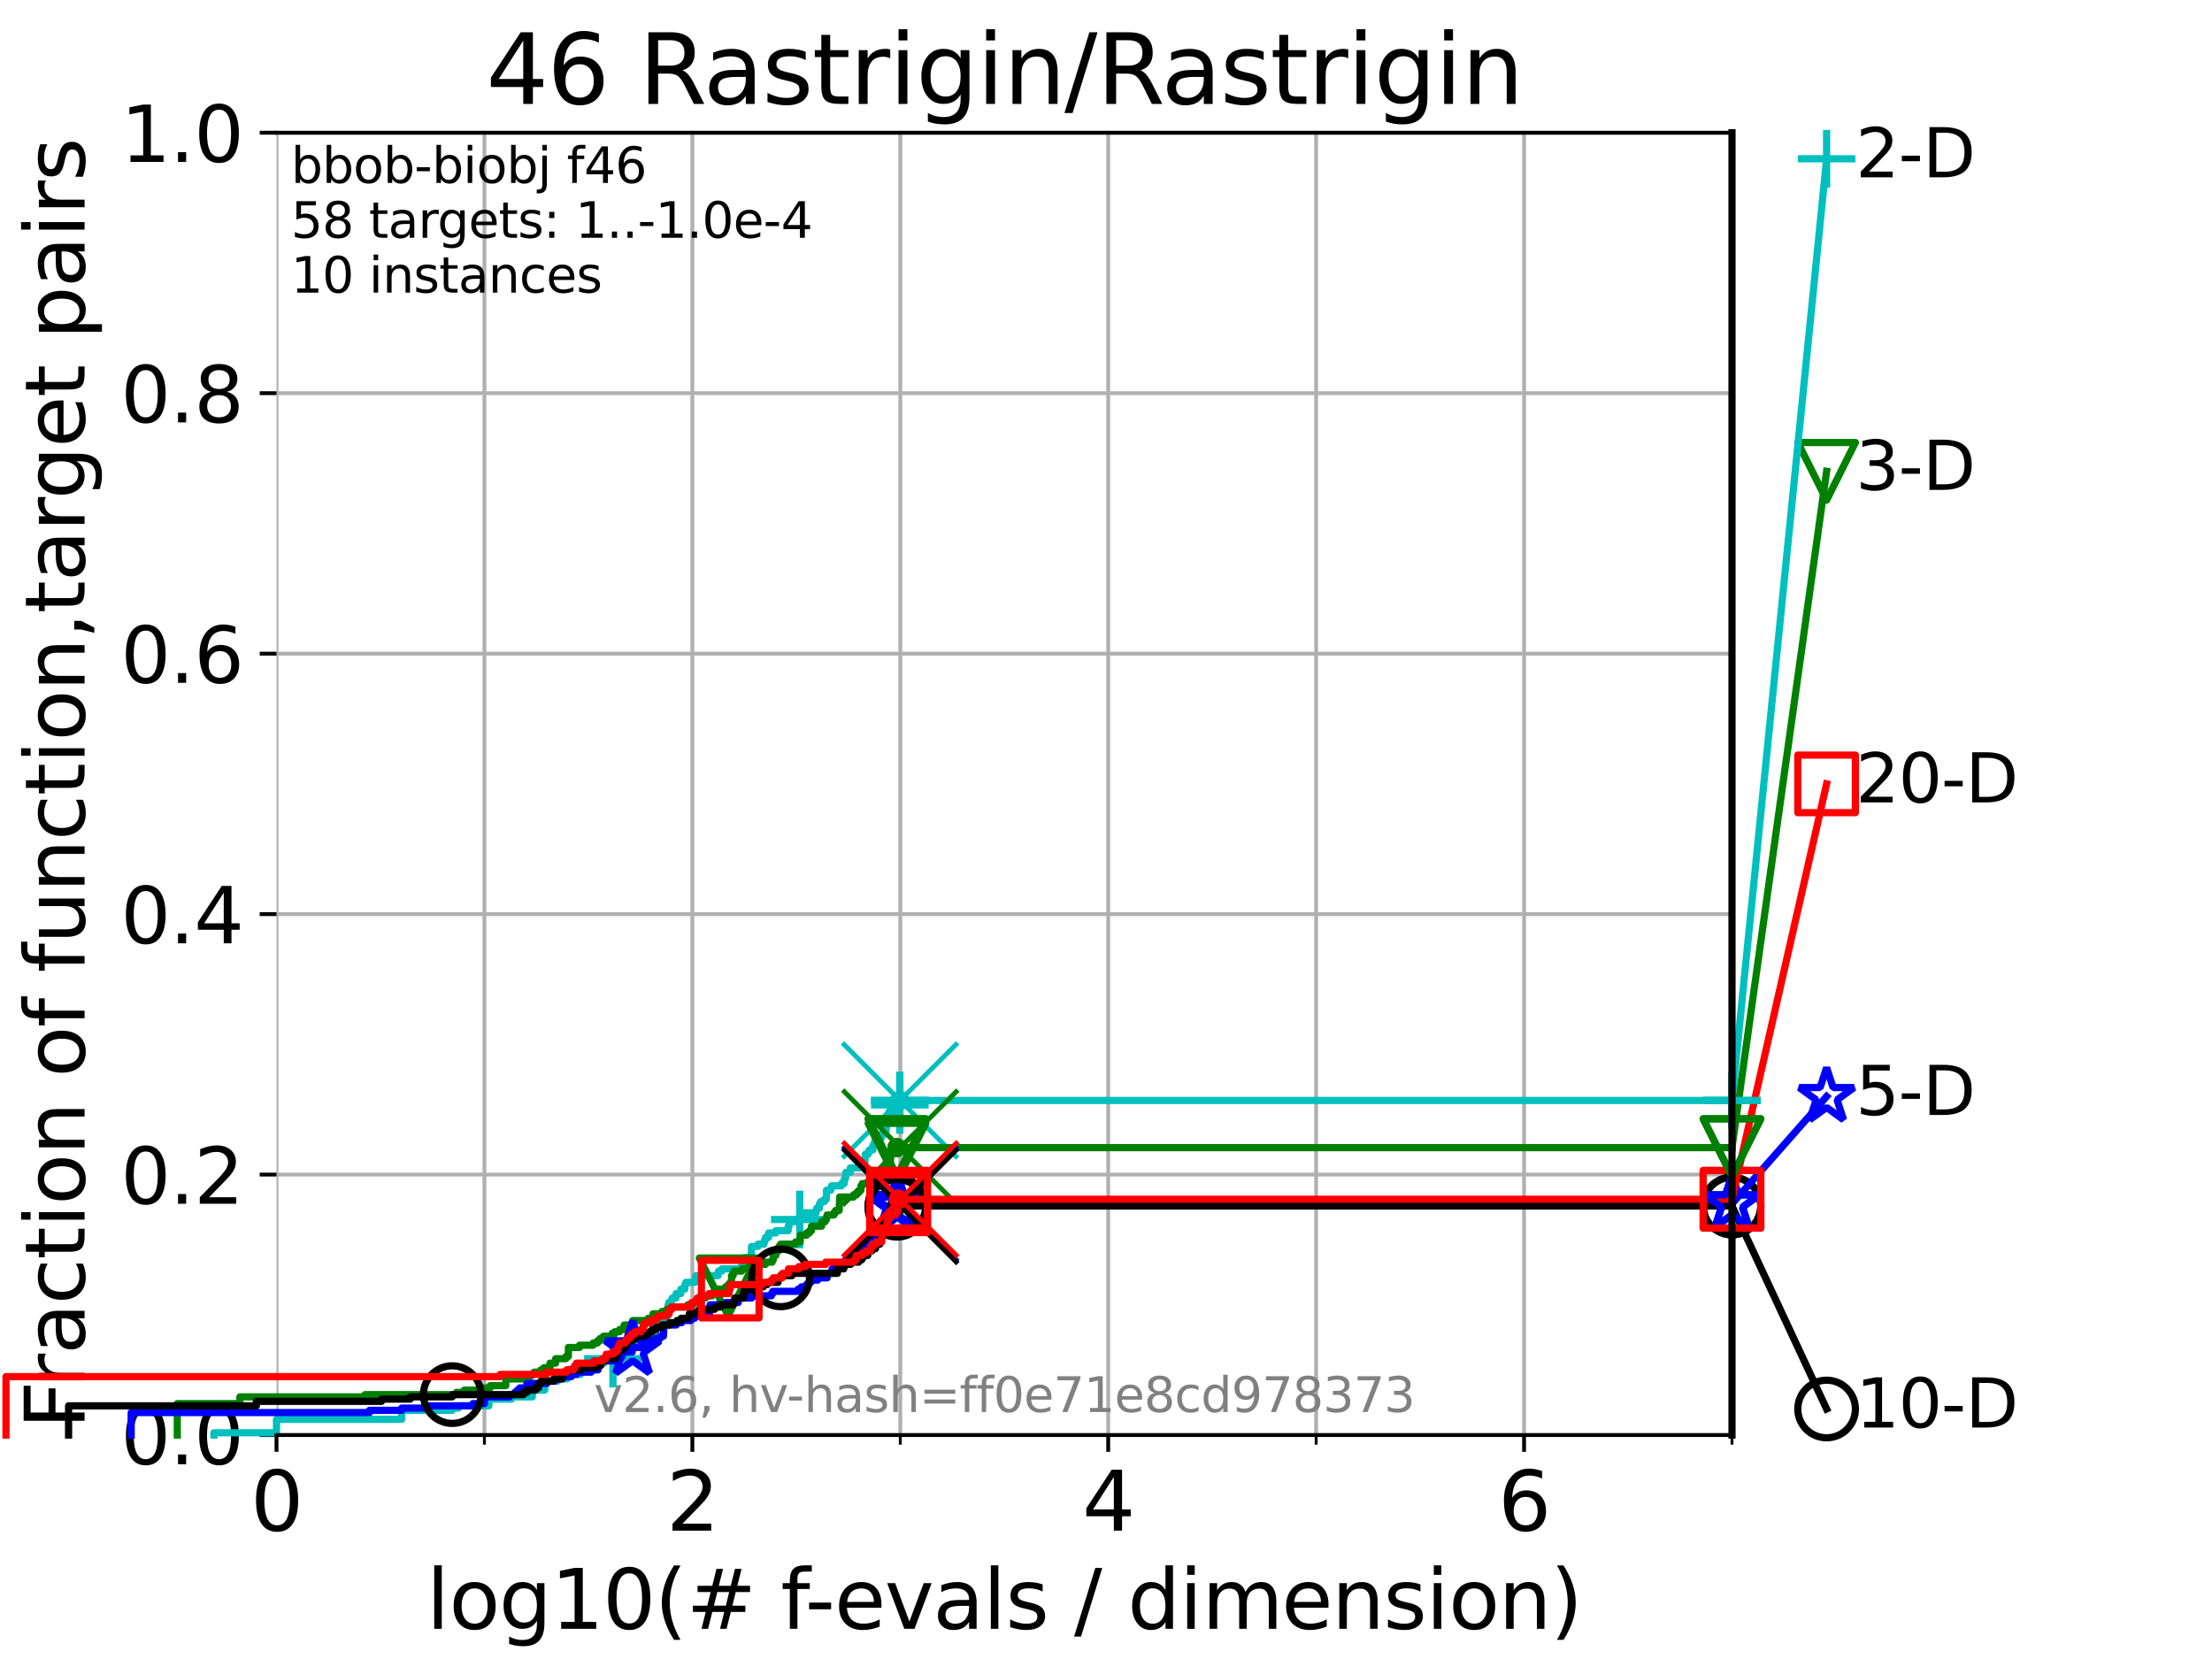 <?xml version="1.0" encoding="utf-8" standalone="no"?>
<!DOCTYPE svg PUBLIC "-//W3C//DTD SVG 1.1//EN"
  "http://www.w3.org/Graphics/SVG/1.1/DTD/svg11.dtd">
<svg xmlns:xlink="http://www.w3.org/1999/xlink" width="460.8pt" height="345.6pt" viewBox="0 0 460.8 345.6" xmlns="http://www.w3.org/2000/svg" version="1.1">
 <defs>
  <style type="text/css">*{stroke-linejoin: round; stroke-linecap: butt}</style>
 </defs>
 <g id="figure_1">
  <g id="patch_1">
   <path d="M 0 345.6 
L 460.8 345.6 
L 460.8 0 
L 0 0 
z
" style="fill: #ffffff"/>
  </g>
  <g id="axes_1">
   <g id="patch_2">
    <path d="M 57.6 298.944 
L 360.806 298.944 
L 360.806 27.648 
L 57.6 27.648 
z
" style="fill: #ffffff"/>
   </g>
   <g id="matplotlib.axis_1">
    <g id="xtick_1">
     <g id="line2d_1">
      <path d="M 57.6 298.944 
L 57.6 27.648 
" clip-path="url(#p9eee74d530)" style="fill: none; stroke: #b0b0b0; stroke-width: 0.8; stroke-linecap: square"/>
     </g>
     <g id="line2d_2">
      <defs>
       <path id="m9789c9e6bb" d="M 0 0 
L 0 3.5 
" style="stroke: #000000; stroke-width: 0.8"/>
      </defs>
      <g>
       <use xlink:href="#m9789c9e6bb" x="57.6" y="298.944" style="stroke: #000000; stroke-width: 0.8"/>
      </g>
     </g>
     <g id="text_1">
      <!-- 0 -->
      <g transform="translate(52.192 318.861) scale(0.17 -0.17)">
       <defs>
        <path id="DejaVuSans-30" d="M 2034 4250 
Q 1547 4250 1301 3770 
Q 1056 3291 1056 2328 
Q 1056 1369 1301 889 
Q 1547 409 2034 409 
Q 2525 409 2770 889 
Q 3016 1369 3016 2328 
Q 3016 3291 2770 3770 
Q 2525 4250 2034 4250 
z
M 2034 4750 
Q 2819 4750 3233 4129 
Q 3647 3509 3647 2328 
Q 3647 1150 3233 529 
Q 2819 -91 2034 -91 
Q 1250 -91 836 529 
Q 422 1150 422 2328 
Q 422 3509 836 4129 
Q 1250 4750 2034 4750 
z
" transform="scale(0.016)"/>
       </defs>
       <use xlink:href="#DejaVuSans-30"/>
      </g>
     </g>
    </g>
    <g id="xtick_2">
     <g id="line2d_3">
      <path d="M 144.23 298.944 
L 144.23 27.648 
" clip-path="url(#p9eee74d530)" style="fill: none; stroke: #b0b0b0; stroke-width: 0.8; stroke-linecap: square"/>
     </g>
     <g id="line2d_4">
      <g>
       <use xlink:href="#m9789c9e6bb" x="144.23" y="298.944" style="stroke: #000000; stroke-width: 0.8"/>
      </g>
     </g>
     <g id="text_2">
      <!-- 2 -->
      <g transform="translate(138.822 318.861) scale(0.17 -0.17)">
       <defs>
        <path id="DejaVuSans-32" d="M 1228 531 
L 3431 531 
L 3431 0 
L 469 0 
L 469 531 
Q 828 903 1448 1529 
Q 2069 2156 2228 2338 
Q 2531 2678 2651 2914 
Q 2772 3150 2772 3378 
Q 2772 3750 2511 3984 
Q 2250 4219 1831 4219 
Q 1534 4219 1204 4116 
Q 875 4013 500 3803 
L 500 4441 
Q 881 4594 1212 4672 
Q 1544 4750 1819 4750 
Q 2544 4750 2975 4387 
Q 3406 4025 3406 3419 
Q 3406 3131 3298 2873 
Q 3191 2616 2906 2266 
Q 2828 2175 2409 1742 
Q 1991 1309 1228 531 
z
" transform="scale(0.016)"/>
       </defs>
       <use xlink:href="#DejaVuSans-32"/>
      </g>
     </g>
    </g>
    <g id="xtick_3">
     <g id="line2d_5">
      <path d="M 230.861 298.944 
L 230.861 27.648 
" clip-path="url(#p9eee74d530)" style="fill: none; stroke: #b0b0b0; stroke-width: 0.8; stroke-linecap: square"/>
     </g>
     <g id="line2d_6">
      <g>
       <use xlink:href="#m9789c9e6bb" x="230.861" y="298.944" style="stroke: #000000; stroke-width: 0.8"/>
      </g>
     </g>
     <g id="text_3">
      <!-- 4 -->
      <g transform="translate(225.453 318.861) scale(0.17 -0.17)">
       <defs>
        <path id="DejaVuSans-34" d="M 2419 4116 
L 825 1625 
L 2419 1625 
L 2419 4116 
z
M 2253 4666 
L 3047 4666 
L 3047 1625 
L 3713 1625 
L 3713 1100 
L 3047 1100 
L 3047 0 
L 2419 0 
L 2419 1100 
L 313 1100 
L 313 1709 
L 2253 4666 
z
" transform="scale(0.016)"/>
       </defs>
       <use xlink:href="#DejaVuSans-34"/>
      </g>
     </g>
    </g>
    <g id="xtick_4">
     <g id="line2d_7">
      <path d="M 317.491 298.944 
L 317.491 27.648 
" clip-path="url(#p9eee74d530)" style="fill: none; stroke: #b0b0b0; stroke-width: 0.8; stroke-linecap: square"/>
     </g>
     <g id="line2d_8">
      <g>
       <use xlink:href="#m9789c9e6bb" x="317.491" y="298.944" style="stroke: #000000; stroke-width: 0.8"/>
      </g>
     </g>
     <g id="text_4">
      <!-- 6 -->
      <g transform="translate(312.083 318.861) scale(0.17 -0.17)">
       <defs>
        <path id="DejaVuSans-36" d="M 2113 2584 
Q 1688 2584 1439 2293 
Q 1191 2003 1191 1497 
Q 1191 994 1439 701 
Q 1688 409 2113 409 
Q 2538 409 2786 701 
Q 3034 994 3034 1497 
Q 3034 2003 2786 2293 
Q 2538 2584 2113 2584 
z
M 3366 4563 
L 3366 3988 
Q 3128 4100 2886 4159 
Q 2644 4219 2406 4219 
Q 1781 4219 1451 3797 
Q 1122 3375 1075 2522 
Q 1259 2794 1537 2939 
Q 1816 3084 2150 3084 
Q 2853 3084 3261 2657 
Q 3669 2231 3669 1497 
Q 3669 778 3244 343 
Q 2819 -91 2113 -91 
Q 1303 -91 875 529 
Q 447 1150 447 2328 
Q 447 3434 972 4092 
Q 1497 4750 2381 4750 
Q 2619 4750 2861 4703 
Q 3103 4656 3366 4563 
z
" transform="scale(0.016)"/>
       </defs>
       <use xlink:href="#DejaVuSans-36"/>
      </g>
     </g>
    </g>
    <g id="xtick_5">
     <g id="line2d_9">
      <path d="M 100.915 298.944 
L 100.915 27.648 
" clip-path="url(#p9eee74d530)" style="fill: none; stroke: #b0b0b0; stroke-width: 0.8; stroke-linecap: square"/>
     </g>
     <g id="line2d_10">
      <defs>
       <path id="m83c87ab878" d="M 0 0 
L 0 2 
" style="stroke: #000000; stroke-width: 0.6"/>
      </defs>
      <g>
       <use xlink:href="#m83c87ab878" x="100.915" y="298.944" style="stroke: #000000; stroke-width: 0.6"/>
      </g>
     </g>
    </g>
    <g id="xtick_6">
     <g id="line2d_11">
      <path d="M 187.546 298.944 
L 187.546 27.648 
" clip-path="url(#p9eee74d530)" style="fill: none; stroke: #b0b0b0; stroke-width: 0.8; stroke-linecap: square"/>
     </g>
     <g id="line2d_12">
      <g>
       <use xlink:href="#m83c87ab878" x="187.546" y="298.944" style="stroke: #000000; stroke-width: 0.6"/>
      </g>
     </g>
    </g>
    <g id="xtick_7">
     <g id="line2d_13">
      <path d="M 274.176 298.944 
L 274.176 27.648 
" clip-path="url(#p9eee74d530)" style="fill: none; stroke: #b0b0b0; stroke-width: 0.8; stroke-linecap: square"/>
     </g>
     <g id="line2d_14">
      <g>
       <use xlink:href="#m83c87ab878" x="274.176" y="298.944" style="stroke: #000000; stroke-width: 0.6"/>
      </g>
     </g>
    </g>
    <g id="xtick_8">
     <g id="line2d_15">
      <path d="M 360.806 298.944 
L 360.806 27.648 
" clip-path="url(#p9eee74d530)" style="fill: none; stroke: #b0b0b0; stroke-width: 0.8; stroke-linecap: square"/>
     </g>
     <g id="line2d_16">
      <g>
       <use xlink:href="#m83c87ab878" x="360.806" y="298.944" style="stroke: #000000; stroke-width: 0.6"/>
      </g>
     </g>
    </g>
    <g id="text_5">
     <!-- log10(# f-evals / dimension) -->
     <g transform="translate(88.823 339.314) scale(0.17 -0.17)">
      <defs>
       <path id="DejaVuSans-6c" d="M 603 4863 
L 1178 4863 
L 1178 0 
L 603 0 
L 603 4863 
z
" transform="scale(0.016)"/>
       <path id="DejaVuSans-6f" d="M 1959 3097 
Q 1497 3097 1228 2736 
Q 959 2375 959 1747 
Q 959 1119 1226 758 
Q 1494 397 1959 397 
Q 2419 397 2687 759 
Q 2956 1122 2956 1747 
Q 2956 2369 2687 2733 
Q 2419 3097 1959 3097 
z
M 1959 3584 
Q 2709 3584 3137 3096 
Q 3566 2609 3566 1747 
Q 3566 888 3137 398 
Q 2709 -91 1959 -91 
Q 1206 -91 779 398 
Q 353 888 353 1747 
Q 353 2609 779 3096 
Q 1206 3584 1959 3584 
z
" transform="scale(0.016)"/>
       <path id="DejaVuSans-67" d="M 2906 1791 
Q 2906 2416 2648 2759 
Q 2391 3103 1925 3103 
Q 1463 3103 1205 2759 
Q 947 2416 947 1791 
Q 947 1169 1205 825 
Q 1463 481 1925 481 
Q 2391 481 2648 825 
Q 2906 1169 2906 1791 
z
M 3481 434 
Q 3481 -459 3084 -895 
Q 2688 -1331 1869 -1331 
Q 1566 -1331 1297 -1286 
Q 1028 -1241 775 -1147 
L 775 -588 
Q 1028 -725 1275 -790 
Q 1522 -856 1778 -856 
Q 2344 -856 2625 -561 
Q 2906 -266 2906 331 
L 2906 616 
Q 2728 306 2450 153 
Q 2172 0 1784 0 
Q 1141 0 747 490 
Q 353 981 353 1791 
Q 353 2603 747 3093 
Q 1141 3584 1784 3584 
Q 2172 3584 2450 3431 
Q 2728 3278 2906 2969 
L 2906 3500 
L 3481 3500 
L 3481 434 
z
" transform="scale(0.016)"/>
       <path id="DejaVuSans-31" d="M 794 531 
L 1825 531 
L 1825 4091 
L 703 3866 
L 703 4441 
L 1819 4666 
L 2450 4666 
L 2450 531 
L 3481 531 
L 3481 0 
L 794 0 
L 794 531 
z
" transform="scale(0.016)"/>
       <path id="DejaVuSans-28" d="M 1984 4856 
Q 1566 4138 1362 3434 
Q 1159 2731 1159 2009 
Q 1159 1288 1364 580 
Q 1569 -128 1984 -844 
L 1484 -844 
Q 1016 -109 783 600 
Q 550 1309 550 2009 
Q 550 2706 781 3412 
Q 1013 4119 1484 4856 
L 1984 4856 
z
" transform="scale(0.016)"/>
       <path id="DejaVuSans-23" d="M 3272 2816 
L 2363 2816 
L 2100 1772 
L 3016 1772 
L 3272 2816 
z
M 2803 4594 
L 2478 3297 
L 3391 3297 
L 3719 4594 
L 4219 4594 
L 3897 3297 
L 4872 3297 
L 4872 2816 
L 3775 2816 
L 3519 1772 
L 4513 1772 
L 4513 1294 
L 3397 1294 
L 3072 0 
L 2572 0 
L 2894 1294 
L 1978 1294 
L 1656 0 
L 1153 0 
L 1478 1294 
L 494 1294 
L 494 1772 
L 1594 1772 
L 1856 2816 
L 850 2816 
L 850 3297 
L 1978 3297 
L 2297 4594 
L 2803 4594 
z
" transform="scale(0.016)"/>
       <path id="DejaVuSans-20" transform="scale(0.016)"/>
       <path id="DejaVuSans-66" d="M 2375 4863 
L 2375 4384 
L 1825 4384 
Q 1516 4384 1395 4259 
Q 1275 4134 1275 3809 
L 1275 3500 
L 2222 3500 
L 2222 3053 
L 1275 3053 
L 1275 0 
L 697 0 
L 697 3053 
L 147 3053 
L 147 3500 
L 697 3500 
L 697 3744 
Q 697 4328 969 4595 
Q 1241 4863 1831 4863 
L 2375 4863 
z
" transform="scale(0.016)"/>
       <path id="DejaVuSans-2d" d="M 313 2009 
L 1997 2009 
L 1997 1497 
L 313 1497 
L 313 2009 
z
" transform="scale(0.016)"/>
       <path id="DejaVuSans-65" d="M 3597 1894 
L 3597 1613 
L 953 1613 
Q 991 1019 1311 708 
Q 1631 397 2203 397 
Q 2534 397 2845 478 
Q 3156 559 3463 722 
L 3463 178 
Q 3153 47 2828 -22 
Q 2503 -91 2169 -91 
Q 1331 -91 842 396 
Q 353 884 353 1716 
Q 353 2575 817 3079 
Q 1281 3584 2069 3584 
Q 2775 3584 3186 3129 
Q 3597 2675 3597 1894 
z
M 3022 2063 
Q 3016 2534 2758 2815 
Q 2500 3097 2075 3097 
Q 1594 3097 1305 2825 
Q 1016 2553 972 2059 
L 3022 2063 
z
" transform="scale(0.016)"/>
       <path id="DejaVuSans-76" d="M 191 3500 
L 800 3500 
L 1894 563 
L 2988 3500 
L 3597 3500 
L 2284 0 
L 1503 0 
L 191 3500 
z
" transform="scale(0.016)"/>
       <path id="DejaVuSans-61" d="M 2194 1759 
Q 1497 1759 1228 1600 
Q 959 1441 959 1056 
Q 959 750 1161 570 
Q 1363 391 1709 391 
Q 2188 391 2477 730 
Q 2766 1069 2766 1631 
L 2766 1759 
L 2194 1759 
z
M 3341 1997 
L 3341 0 
L 2766 0 
L 2766 531 
Q 2569 213 2275 61 
Q 1981 -91 1556 -91 
Q 1019 -91 701 211 
Q 384 513 384 1019 
Q 384 1609 779 1909 
Q 1175 2209 1959 2209 
L 2766 2209 
L 2766 2266 
Q 2766 2663 2505 2880 
Q 2244 3097 1772 3097 
Q 1472 3097 1187 3025 
Q 903 2953 641 2809 
L 641 3341 
Q 956 3463 1253 3523 
Q 1550 3584 1831 3584 
Q 2591 3584 2966 3190 
Q 3341 2797 3341 1997 
z
" transform="scale(0.016)"/>
       <path id="DejaVuSans-73" d="M 2834 3397 
L 2834 2853 
Q 2591 2978 2328 3040 
Q 2066 3103 1784 3103 
Q 1356 3103 1142 2972 
Q 928 2841 928 2578 
Q 928 2378 1081 2264 
Q 1234 2150 1697 2047 
L 1894 2003 
Q 2506 1872 2764 1633 
Q 3022 1394 3022 966 
Q 3022 478 2636 193 
Q 2250 -91 1575 -91 
Q 1294 -91 989 -36 
Q 684 19 347 128 
L 347 722 
Q 666 556 975 473 
Q 1284 391 1588 391 
Q 1994 391 2212 530 
Q 2431 669 2431 922 
Q 2431 1156 2273 1281 
Q 2116 1406 1581 1522 
L 1381 1569 
Q 847 1681 609 1914 
Q 372 2147 372 2553 
Q 372 3047 722 3315 
Q 1072 3584 1716 3584 
Q 2034 3584 2315 3537 
Q 2597 3491 2834 3397 
z
" transform="scale(0.016)"/>
       <path id="DejaVuSans-2f" d="M 1625 4666 
L 2156 4666 
L 531 -594 
L 0 -594 
L 1625 4666 
z
" transform="scale(0.016)"/>
       <path id="DejaVuSans-64" d="M 2906 2969 
L 2906 4863 
L 3481 4863 
L 3481 0 
L 2906 0 
L 2906 525 
Q 2725 213 2448 61 
Q 2172 -91 1784 -91 
Q 1150 -91 751 415 
Q 353 922 353 1747 
Q 353 2572 751 3078 
Q 1150 3584 1784 3584 
Q 2172 3584 2448 3432 
Q 2725 3281 2906 2969 
z
M 947 1747 
Q 947 1113 1208 752 
Q 1469 391 1925 391 
Q 2381 391 2643 752 
Q 2906 1113 2906 1747 
Q 2906 2381 2643 2742 
Q 2381 3103 1925 3103 
Q 1469 3103 1208 2742 
Q 947 2381 947 1747 
z
" transform="scale(0.016)"/>
       <path id="DejaVuSans-69" d="M 603 3500 
L 1178 3500 
L 1178 0 
L 603 0 
L 603 3500 
z
M 603 4863 
L 1178 4863 
L 1178 4134 
L 603 4134 
L 603 4863 
z
" transform="scale(0.016)"/>
       <path id="DejaVuSans-6d" d="M 3328 2828 
Q 3544 3216 3844 3400 
Q 4144 3584 4550 3584 
Q 5097 3584 5394 3201 
Q 5691 2819 5691 2113 
L 5691 0 
L 5113 0 
L 5113 2094 
Q 5113 2597 4934 2840 
Q 4756 3084 4391 3084 
Q 3944 3084 3684 2787 
Q 3425 2491 3425 1978 
L 3425 0 
L 2847 0 
L 2847 2094 
Q 2847 2600 2669 2842 
Q 2491 3084 2119 3084 
Q 1678 3084 1418 2786 
Q 1159 2488 1159 1978 
L 1159 0 
L 581 0 
L 581 3500 
L 1159 3500 
L 1159 2956 
Q 1356 3278 1631 3431 
Q 1906 3584 2284 3584 
Q 2666 3584 2933 3390 
Q 3200 3197 3328 2828 
z
" transform="scale(0.016)"/>
       <path id="DejaVuSans-6e" d="M 3513 2113 
L 3513 0 
L 2938 0 
L 2938 2094 
Q 2938 2591 2744 2837 
Q 2550 3084 2163 3084 
Q 1697 3084 1428 2787 
Q 1159 2491 1159 1978 
L 1159 0 
L 581 0 
L 581 3500 
L 1159 3500 
L 1159 2956 
Q 1366 3272 1645 3428 
Q 1925 3584 2291 3584 
Q 2894 3584 3203 3211 
Q 3513 2838 3513 2113 
z
" transform="scale(0.016)"/>
       <path id="DejaVuSans-29" d="M 513 4856 
L 1013 4856 
Q 1481 4119 1714 3412 
Q 1947 2706 1947 2009 
Q 1947 1309 1714 600 
Q 1481 -109 1013 -844 
L 513 -844 
Q 928 -128 1133 580 
Q 1338 1288 1338 2009 
Q 1338 2731 1133 3434 
Q 928 4138 513 4856 
z
" transform="scale(0.016)"/>
      </defs>
      <use xlink:href="#DejaVuSans-6c"/>
      <use xlink:href="#DejaVuSans-6f" x="27.783"/>
      <use xlink:href="#DejaVuSans-67" x="88.965"/>
      <use xlink:href="#DejaVuSans-31" x="152.441"/>
      <use xlink:href="#DejaVuSans-30" x="216.064"/>
      <use xlink:href="#DejaVuSans-28" x="279.688"/>
      <use xlink:href="#DejaVuSans-23" x="318.701"/>
      <use xlink:href="#DejaVuSans-20" x="402.49"/>
      <use xlink:href="#DejaVuSans-66" x="434.277"/>
      <use xlink:href="#DejaVuSans-2d" x="463.982"/>
      <use xlink:href="#DejaVuSans-65" x="500.066"/>
      <use xlink:href="#DejaVuSans-76" x="561.59"/>
      <use xlink:href="#DejaVuSans-61" x="620.77"/>
      <use xlink:href="#DejaVuSans-6c" x="682.049"/>
      <use xlink:href="#DejaVuSans-73" x="709.832"/>
      <use xlink:href="#DejaVuSans-20" x="761.932"/>
      <use xlink:href="#DejaVuSans-2f" x="793.719"/>
      <use xlink:href="#DejaVuSans-20" x="827.41"/>
      <use xlink:href="#DejaVuSans-64" x="859.197"/>
      <use xlink:href="#DejaVuSans-69" x="922.674"/>
      <use xlink:href="#DejaVuSans-6d" x="950.457"/>
      <use xlink:href="#DejaVuSans-65" x="1047.869"/>
      <use xlink:href="#DejaVuSans-6e" x="1109.393"/>
      <use xlink:href="#DejaVuSans-73" x="1172.771"/>
      <use xlink:href="#DejaVuSans-69" x="1224.871"/>
      <use xlink:href="#DejaVuSans-6f" x="1252.654"/>
      <use xlink:href="#DejaVuSans-6e" x="1313.836"/>
      <use xlink:href="#DejaVuSans-29" x="1377.215"/>
     </g>
    </g>
   </g>
   <g id="matplotlib.axis_2">
    <g id="ytick_1">
     <g id="line2d_17">
      <path d="M 57.6 298.944 
L 360.806 298.944 
" clip-path="url(#p9eee74d530)" style="fill: none; stroke: #b0b0b0; stroke-width: 0.8; stroke-linecap: square"/>
     </g>
     <g id="line2d_18">
      <defs>
       <path id="mdff6c23962" d="M 0 0 
L -3.5 0 
" style="stroke: #000000; stroke-width: 0.8"/>
      </defs>
      <g>
       <use xlink:href="#mdff6c23962" x="57.6" y="298.944" style="stroke: #000000; stroke-width: 0.8"/>
      </g>
     </g>
     <g id="text_6">
      <!-- 0.0 -->
      <g transform="translate(25.155 305.023) scale(0.16 -0.16)">
       <defs>
        <path id="DejaVuSans-2e" d="M 684 794 
L 1344 794 
L 1344 0 
L 684 0 
L 684 794 
z
" transform="scale(0.016)"/>
       </defs>
       <use xlink:href="#DejaVuSans-30"/>
       <use xlink:href="#DejaVuSans-2e" x="63.623"/>
       <use xlink:href="#DejaVuSans-30" x="95.41"/>
      </g>
     </g>
    </g>
    <g id="ytick_2">
     <g id="line2d_19">
      <path d="M 57.6 244.685 
L 360.806 244.685 
" clip-path="url(#p9eee74d530)" style="fill: none; stroke: #b0b0b0; stroke-width: 0.8; stroke-linecap: square"/>
     </g>
     <g id="line2d_20">
      <g>
       <use xlink:href="#mdff6c23962" x="57.6" y="244.685" style="stroke: #000000; stroke-width: 0.8"/>
      </g>
     </g>
     <g id="text_7">
      <!-- 0.2 -->
      <g transform="translate(25.155 250.764) scale(0.16 -0.16)">
       <use xlink:href="#DejaVuSans-30"/>
       <use xlink:href="#DejaVuSans-2e" x="63.623"/>
       <use xlink:href="#DejaVuSans-32" x="95.41"/>
      </g>
     </g>
    </g>
    <g id="ytick_3">
     <g id="line2d_21">
      <path d="M 57.6 190.426 
L 360.806 190.426 
" clip-path="url(#p9eee74d530)" style="fill: none; stroke: #b0b0b0; stroke-width: 0.8; stroke-linecap: square"/>
     </g>
     <g id="line2d_22">
      <g>
       <use xlink:href="#mdff6c23962" x="57.6" y="190.426" style="stroke: #000000; stroke-width: 0.8"/>
      </g>
     </g>
     <g id="text_8">
      <!-- 0.4 -->
      <g transform="translate(25.155 196.504) scale(0.16 -0.16)">
       <use xlink:href="#DejaVuSans-30"/>
       <use xlink:href="#DejaVuSans-2e" x="63.623"/>
       <use xlink:href="#DejaVuSans-34" x="95.41"/>
      </g>
     </g>
    </g>
    <g id="ytick_4">
     <g id="line2d_23">
      <path d="M 57.6 136.166 
L 360.806 136.166 
" clip-path="url(#p9eee74d530)" style="fill: none; stroke: #b0b0b0; stroke-width: 0.8; stroke-linecap: square"/>
     </g>
     <g id="line2d_24">
      <g>
       <use xlink:href="#mdff6c23962" x="57.6" y="136.166" style="stroke: #000000; stroke-width: 0.8"/>
      </g>
     </g>
     <g id="text_9">
      <!-- 0.6 -->
      <g transform="translate(25.155 142.245) scale(0.16 -0.16)">
       <use xlink:href="#DejaVuSans-30"/>
       <use xlink:href="#DejaVuSans-2e" x="63.623"/>
       <use xlink:href="#DejaVuSans-36" x="95.41"/>
      </g>
     </g>
    </g>
    <g id="ytick_5">
     <g id="line2d_25">
      <path d="M 57.6 81.907 
L 360.806 81.907 
" clip-path="url(#p9eee74d530)" style="fill: none; stroke: #b0b0b0; stroke-width: 0.8; stroke-linecap: square"/>
     </g>
     <g id="line2d_26">
      <g>
       <use xlink:href="#mdff6c23962" x="57.6" y="81.907" style="stroke: #000000; stroke-width: 0.8"/>
      </g>
     </g>
     <g id="text_10">
      <!-- 0.8 -->
      <g transform="translate(25.155 87.986) scale(0.16 -0.16)">
       <defs>
        <path id="DejaVuSans-38" d="M 2034 2216 
Q 1584 2216 1326 1975 
Q 1069 1734 1069 1313 
Q 1069 891 1326 650 
Q 1584 409 2034 409 
Q 2484 409 2743 651 
Q 3003 894 3003 1313 
Q 3003 1734 2745 1975 
Q 2488 2216 2034 2216 
z
M 1403 2484 
Q 997 2584 770 2862 
Q 544 3141 544 3541 
Q 544 4100 942 4425 
Q 1341 4750 2034 4750 
Q 2731 4750 3128 4425 
Q 3525 4100 3525 3541 
Q 3525 3141 3298 2862 
Q 3072 2584 2669 2484 
Q 3125 2378 3379 2068 
Q 3634 1759 3634 1313 
Q 3634 634 3220 271 
Q 2806 -91 2034 -91 
Q 1263 -91 848 271 
Q 434 634 434 1313 
Q 434 1759 690 2068 
Q 947 2378 1403 2484 
z
M 1172 3481 
Q 1172 3119 1398 2916 
Q 1625 2713 2034 2713 
Q 2441 2713 2670 2916 
Q 2900 3119 2900 3481 
Q 2900 3844 2670 4047 
Q 2441 4250 2034 4250 
Q 1625 4250 1398 4047 
Q 1172 3844 1172 3481 
z
" transform="scale(0.016)"/>
       </defs>
       <use xlink:href="#DejaVuSans-30"/>
       <use xlink:href="#DejaVuSans-2e" x="63.623"/>
       <use xlink:href="#DejaVuSans-38" x="95.41"/>
      </g>
     </g>
    </g>
    <g id="ytick_6">
     <g id="line2d_27">
      <path d="M 57.6 27.648 
L 360.806 27.648 
" clip-path="url(#p9eee74d530)" style="fill: none; stroke: #b0b0b0; stroke-width: 0.8; stroke-linecap: square"/>
     </g>
     <g id="line2d_28">
      <g>
       <use xlink:href="#mdff6c23962" x="57.6" y="27.648" style="stroke: #000000; stroke-width: 0.8"/>
      </g>
     </g>
     <g id="text_11">
      <!-- 1.0 -->
      <g transform="translate(25.155 33.727) scale(0.16 -0.16)">
       <use xlink:href="#DejaVuSans-31"/>
       <use xlink:href="#DejaVuSans-2e" x="63.623"/>
       <use xlink:href="#DejaVuSans-30" x="95.41"/>
      </g>
     </g>
    </g>
    <g id="text_12">
     <!-- Fraction of function,target pairs -->
     <g transform="translate(17.62 297.681) rotate(-90) scale(0.17 -0.17)">
      <defs>
       <path id="DejaVuSans-46" d="M 628 4666 
L 3309 4666 
L 3309 4134 
L 1259 4134 
L 1259 2759 
L 3109 2759 
L 3109 2228 
L 1259 2228 
L 1259 0 
L 628 0 
L 628 4666 
z
" transform="scale(0.016)"/>
       <path id="DejaVuSans-72" d="M 2631 2963 
Q 2534 3019 2420 3045 
Q 2306 3072 2169 3072 
Q 1681 3072 1420 2755 
Q 1159 2438 1159 1844 
L 1159 0 
L 581 0 
L 581 3500 
L 1159 3500 
L 1159 2956 
Q 1341 3275 1631 3429 
Q 1922 3584 2338 3584 
Q 2397 3584 2469 3576 
Q 2541 3569 2628 3553 
L 2631 2963 
z
" transform="scale(0.016)"/>
       <path id="DejaVuSans-63" d="M 3122 3366 
L 3122 2828 
Q 2878 2963 2633 3030 
Q 2388 3097 2138 3097 
Q 1578 3097 1268 2742 
Q 959 2388 959 1747 
Q 959 1106 1268 751 
Q 1578 397 2138 397 
Q 2388 397 2633 464 
Q 2878 531 3122 666 
L 3122 134 
Q 2881 22 2623 -34 
Q 2366 -91 2075 -91 
Q 1284 -91 818 406 
Q 353 903 353 1747 
Q 353 2603 823 3093 
Q 1294 3584 2113 3584 
Q 2378 3584 2631 3529 
Q 2884 3475 3122 3366 
z
" transform="scale(0.016)"/>
       <path id="DejaVuSans-74" d="M 1172 4494 
L 1172 3500 
L 2356 3500 
L 2356 3053 
L 1172 3053 
L 1172 1153 
Q 1172 725 1289 603 
Q 1406 481 1766 481 
L 2356 481 
L 2356 0 
L 1766 0 
Q 1100 0 847 248 
Q 594 497 594 1153 
L 594 3053 
L 172 3053 
L 172 3500 
L 594 3500 
L 594 4494 
L 1172 4494 
z
" transform="scale(0.016)"/>
       <path id="DejaVuSans-75" d="M 544 1381 
L 544 3500 
L 1119 3500 
L 1119 1403 
Q 1119 906 1312 657 
Q 1506 409 1894 409 
Q 2359 409 2629 706 
Q 2900 1003 2900 1516 
L 2900 3500 
L 3475 3500 
L 3475 0 
L 2900 0 
L 2900 538 
Q 2691 219 2414 64 
Q 2138 -91 1772 -91 
Q 1169 -91 856 284 
Q 544 659 544 1381 
z
M 1991 3584 
L 1991 3584 
z
" transform="scale(0.016)"/>
       <path id="DejaVuSans-2c" d="M 750 794 
L 1409 794 
L 1409 256 
L 897 -744 
L 494 -744 
L 750 256 
L 750 794 
z
" transform="scale(0.016)"/>
       <path id="DejaVuSans-70" d="M 1159 525 
L 1159 -1331 
L 581 -1331 
L 581 3500 
L 1159 3500 
L 1159 2969 
Q 1341 3281 1617 3432 
Q 1894 3584 2278 3584 
Q 2916 3584 3314 3078 
Q 3713 2572 3713 1747 
Q 3713 922 3314 415 
Q 2916 -91 2278 -91 
Q 1894 -91 1617 61 
Q 1341 213 1159 525 
z
M 3116 1747 
Q 3116 2381 2855 2742 
Q 2594 3103 2138 3103 
Q 1681 3103 1420 2742 
Q 1159 2381 1159 1747 
Q 1159 1113 1420 752 
Q 1681 391 2138 391 
Q 2594 391 2855 752 
Q 3116 1113 3116 1747 
z
" transform="scale(0.016)"/>
      </defs>
      <use xlink:href="#DejaVuSans-46"/>
      <use xlink:href="#DejaVuSans-72" x="50.27"/>
      <use xlink:href="#DejaVuSans-61" x="91.383"/>
      <use xlink:href="#DejaVuSans-63" x="152.662"/>
      <use xlink:href="#DejaVuSans-74" x="207.643"/>
      <use xlink:href="#DejaVuSans-69" x="246.852"/>
      <use xlink:href="#DejaVuSans-6f" x="274.635"/>
      <use xlink:href="#DejaVuSans-6e" x="335.816"/>
      <use xlink:href="#DejaVuSans-20" x="399.195"/>
      <use xlink:href="#DejaVuSans-6f" x="430.982"/>
      <use xlink:href="#DejaVuSans-66" x="492.164"/>
      <use xlink:href="#DejaVuSans-20" x="527.369"/>
      <use xlink:href="#DejaVuSans-66" x="559.156"/>
      <use xlink:href="#DejaVuSans-75" x="594.361"/>
      <use xlink:href="#DejaVuSans-6e" x="657.74"/>
      <use xlink:href="#DejaVuSans-63" x="721.119"/>
      <use xlink:href="#DejaVuSans-74" x="776.1"/>
      <use xlink:href="#DejaVuSans-69" x="815.309"/>
      <use xlink:href="#DejaVuSans-6f" x="843.092"/>
      <use xlink:href="#DejaVuSans-6e" x="904.273"/>
      <use xlink:href="#DejaVuSans-2c" x="967.652"/>
      <use xlink:href="#DejaVuSans-74" x="999.439"/>
      <use xlink:href="#DejaVuSans-61" x="1038.648"/>
      <use xlink:href="#DejaVuSans-72" x="1099.928"/>
      <use xlink:href="#DejaVuSans-67" x="1139.291"/>
      <use xlink:href="#DejaVuSans-65" x="1202.768"/>
      <use xlink:href="#DejaVuSans-74" x="1264.291"/>
      <use xlink:href="#DejaVuSans-20" x="1303.5"/>
      <use xlink:href="#DejaVuSans-70" x="1335.287"/>
      <use xlink:href="#DejaVuSans-61" x="1398.764"/>
      <use xlink:href="#DejaVuSans-69" x="1460.043"/>
      <use xlink:href="#DejaVuSans-72" x="1487.826"/>
      <use xlink:href="#DejaVuSans-73" x="1528.939"/>
     </g>
    </g>
   </g>
   <g id="line2d_29">
    <defs>
     <path id="m60824db2bd" d="M 0 1.5 
C 0.398 1.5 0.779 1.342 1.061 1.061 
C 1.342 0.779 1.5 0.398 1.5 0 
C 1.5 -0.398 1.342 -0.779 1.061 -1.061 
C 0.779 -1.342 0.398 -1.5 0 -1.5 
C -0.398 -1.5 -0.779 -1.342 -1.061 -1.061 
C -1.342 -0.779 -1.5 -0.398 -1.5 0 
C -1.5 0.398 -1.342 0.779 -1.061 1.061 
C -0.779 1.342 -0.398 1.5 0 1.5 
z
" style="stroke: #00bfbf"/>
    </defs>
    <g>
     <use xlink:href="#m60824db2bd" x="187.451" y="229.249" style="fill: #00bfbf; stroke: #00bfbf"/>
     <use xlink:href="#m60824db2bd" x="187.451" y="229.249" style="fill: #00bfbf; stroke: #00bfbf"/>
    </g>
   </g>
   <g id="line2d_30">
    <path d="M 44.561 298.944 
L 44.561 298.476 
L 57.6 298.476 
L 57.6 295.67 
L 83.678 295.67 
L 83.678 293.799 
L 94.206 293.799 
L 94.206 293.331 
L 95.503 293.331 
L 95.503 292.863 
L 101.833 292.863 
L 101.833 291.46 
L 106.561 291.46 
L 106.561 290.992 
L 110.897 290.992 
L 110.897 289.589 
L 113.478 289.589 
L 113.478 287.718 
L 116.17 287.718 
L 116.17 287.25 
L 118.152 287.25 
L 118.152 286.315 
L 120.944 286.315 
L 120.944 284.444 
L 124.482 284.444 
L 124.482 283.976 
L 125.779 283.976 
L 125.779 283.508 
L 126.029 283.508 
L 126.029 283.04 
L 127.686 283.04 
L 127.686 282.573 
L 128.571 282.573 
L 128.571 282.105 
L 130.423 282.105 
L 130.423 280.234 
L 130.811 280.234 
L 130.811 279.766 
L 132.639 279.766 
L 132.639 279.298 
L 133.983 279.298 
L 133.983 278.831 
L 134.777 278.831 
L 134.777 278.363 
L 135.389 278.363 
L 135.389 277.895 
L 136.271 277.895 
L 136.271 275.556 
L 137.25 275.556 
L 137.25 275.089 
L 138.181 275.089 
L 138.181 274.621 
L 138.693 274.621 
L 138.693 274.153 
L 139.191 274.153 
L 139.191 271.814 
L 139.314 271.814 
L 139.314 271.347 
L 139.796 271.347 
L 139.796 270.879 
L 140.033 270.879 
L 140.033 270.411 
L 140.838 270.411 
L 140.838 269.476 
L 141.826 269.476 
L 141.826 268.54 
L 142.662 268.54 
L 142.662 267.605 
L 142.865 267.605 
L 142.865 267.137 
L 144.786 267.137 
L 144.878 266.201 
L 144.968 266.201 
L 144.968 265.734 
L 149.595 265.734 
L 149.666 264.798 
L 150.357 264.798 
L 150.357 264.33 
L 154.541 264.33 
L 154.541 263.395 
L 154.971 263.395 
L 154.971 261.992 
L 156.354 261.992 
L 156.354 261.524 
L 156.502 261.524 
L 156.551 259.653 
L 157.917 259.653 
L 157.917 259.185 
L 159.148 259.185 
L 159.148 258.717 
L 159.275 258.717 
L 159.275 258.25 
L 159.485 258.25 
L 159.485 257.782 
L 160.102 257.782 
L 160.102 256.846 
L 161.617 256.846 
L 161.617 256.379 
L 164.194 256.379 
L 164.194 255.443 
L 164.389 255.443 
L 164.485 254.508 
L 165.785 254.508 
L 165.785 254.04 
L 166.604 254.04 
L 166.604 253.104 
L 166.973 253.104 
L 166.973 252.637 
L 170.024 252.637 
L 170.12 251.701 
L 170.704 251.701 
L 170.704 250.766 
L 171.001 250.766 
L 171.001 250.298 
L 171.735 250.298 
L 171.735 249.83 
L 172.144 249.83 
L 172.166 247.959 
L 173.06 247.959 
L 173.06 247.491 
L 173.222 247.491 
L 173.222 247.024 
L 175.28 247.024 
L 175.28 246.556 
L 175.867 246.556 
L 175.867 245.62 
L 176.093 245.62 
L 176.093 245.153 
L 176.214 245.153 
L 176.214 244.217 
L 177.136 244.217 
L 177.136 243.282 
L 179.369 243.282 
L 179.369 242.814 
L 179.729 242.814 
L 179.729 242.346 
L 180.166 242.346 
L 180.249 240.475 
L 180.836 240.475 
L 180.836 240.007 
L 181.09 240.007 
L 181.09 239.54 
L 181.83 239.54 
L 181.83 238.604 
L 182.096 238.604 
L 182.096 238.136 
L 182.296 238.136 
L 182.296 237.201 
L 183.547 237.201 
L 183.547 236.265 
L 184.355 236.265 
L 184.355 235.798 
L 184.577 235.798 
L 184.654 234.394 
L 184.73 234.394 
L 184.741 232.523 
L 185.087 232.523 
L 185.087 232.056 
L 185.205 232.056 
L 185.205 231.588 
L 186.748 231.588 
L 186.748 231.12 
L 187.108 231.12 
L 187.108 230.184 
L 187.451 230.184 
L 187.451 229.249 
L 360.806 229.249 
L 360.806 229.249 
" style="fill: none; stroke: #00bfbf; stroke-width: 1.5; stroke-linecap: square"/>
   </g>
   <g id="line2d_31">
    <defs>
     <path id="m2f5cf2a2de" d="M -6 0 
L 6 0 
M 0 6 
L 0 -6 
" style="stroke: #00bfbf; stroke-width: 1.5"/>
    </defs>
    <g>
     <use xlink:href="#m2f5cf2a2de" x="127.686" y="283.04" style="fill-opacity: 0; stroke: #00bfbf; stroke-width: 1.5"/>
     <use xlink:href="#m2f5cf2a2de" x="166.604" y="254.04" style="fill-opacity: 0; stroke: #00bfbf; stroke-width: 1.5"/>
     <use xlink:href="#m2f5cf2a2de" x="187.451" y="230.184" style="fill-opacity: 0; stroke: #00bfbf; stroke-width: 1.5"/>
     <use xlink:href="#m2f5cf2a2de" x="187.451" y="229.249" style="fill-opacity: 0; stroke: #00bfbf; stroke-width: 1.5"/>
     <use xlink:href="#m2f5cf2a2de" x="187.451" y="229.249" style="fill-opacity: 0; stroke: #00bfbf; stroke-width: 1.5"/>
     <use xlink:href="#m2f5cf2a2de" x="360.806" y="229.249" style="fill-opacity: 0; stroke: #00bfbf; stroke-width: 1.5"/>
    </g>
   </g>
   <g id="line2d_32">
    <path style="fill: none; stroke: #00bfbf; stroke-width: 1.5; stroke-linecap: square"/>
    <g/>
   </g>
   <g id="line2d_33">
    <path d="M 187.489 229.249 
" clip-path="url(#p9eee74d530)" style="fill: none; stroke: #00bfbf; stroke-width: 1.5; stroke-linecap: square"/>
    <defs>
     <path id="m14b62379df" d="M -12 12 
L 12 -12 
M -12 -12 
L 12 12 
" style="stroke: #00bfbf"/>
    </defs>
    <g clip-path="url(#p9eee74d530)">
     <use xlink:href="#m14b62379df" x="187.489" y="229.249" style="fill: #00bfbf; stroke: #00bfbf"/>
    </g>
   </g>
   <g id="line2d_34">
    <defs>
     <path id="mad0a4a3a24" d="M 0 1.5 
C 0.398 1.5 0.779 1.342 1.061 1.061 
C 1.342 0.779 1.5 0.398 1.5 0 
C 1.5 -0.398 1.342 -0.779 1.061 -1.061 
C 0.779 -1.342 0.398 -1.5 0 -1.5 
C -0.398 -1.5 -0.779 -1.342 -1.061 -1.061 
C -1.342 -0.779 -1.5 -0.398 -1.5 0 
C -1.5 0.398 -1.342 0.779 -1.061 1.061 
C -0.779 1.342 -0.398 1.5 0 1.5 
z
" style="stroke: #008000"/>
    </defs>
    <g>
     <use xlink:href="#mad0a4a3a24" x="186.856" y="239.072" style="fill: #008000; stroke: #008000"/>
     <use xlink:href="#mad0a4a3a24" x="186.856" y="239.072" style="fill: #008000; stroke: #008000"/>
    </g>
   </g>
   <g id="line2d_35">
    <path d="M 36.933 298.944 
L 36.933 292.395 
L 49.973 292.395 
L 49.973 290.992 
L 76.051 290.992 
L 76.051 290.524 
L 95.081 290.524 
L 95.081 290.057 
L 96.718 290.057 
L 96.718 289.589 
L 100.915 289.589 
L 100.915 289.121 
L 102.129 289.121 
L 102.129 288.653 
L 105.362 288.653 
L 105.362 287.25 
L 108.956 287.25 
L 108.956 286.782 
L 110.525 286.782 
L 110.525 286.315 
L 111.262 286.315 
L 111.262 285.847 
L 112.657 285.847 
L 112.657 285.379 
L 113.317 285.379 
L 113.317 284.911 
L 114.571 284.911 
L 114.571 283.976 
L 115.747 283.976 
L 115.747 283.04 
L 117.9 283.04 
L 117.9 282.573 
L 118.401 282.573 
L 118.401 280.702 
L 120.727 280.702 
L 120.727 280.234 
L 123.564 280.234 
L 123.564 279.766 
L 124.482 279.766 
L 124.482 279.298 
L 125.012 279.298 
L 125.012 278.831 
L 125.696 278.831 
L 125.696 278.363 
L 127.458 278.363 
L 127.458 277.895 
L 128.06 277.895 
L 128.06 277.427 
L 129.069 277.427 
L 129.069 276.96 
L 129.893 276.96 
L 129.893 276.492 
L 130.027 276.492 
L 130.027 276.024 
L 131.686 276.024 
L 131.686 275.556 
L 131.808 275.556 
L 131.808 275.089 
L 135.034 275.089 
L 135.034 274.621 
L 136.03 274.621 
L 136.03 273.685 
L 137.876 273.685 
L 137.876 273.218 
L 138.902 273.218 
L 138.902 272.75 
L 139.875 272.75 
L 139.875 272.282 
L 143.265 272.282 
L 143.265 271.814 
L 144.355 271.814 
L 144.355 271.347 
L 145.503 271.347 
L 145.503 270.879 
L 145.736 270.879 
L 145.736 270.411 
L 146.968 270.411 
L 146.968 269.943 
L 148.327 269.943 
L 148.327 269.476 
L 148.874 269.476 
L 148.874 268.54 
L 151.133 268.54 
L 151.133 268.072 
L 151.69 268.072 
L 151.69 267.605 
L 152.107 267.605 
L 152.107 267.137 
L 152.394 267.137 
L 152.394 265.734 
L 152.716 265.734 
L 152.716 265.266 
L 152.875 265.266 
L 152.875 264.798 
L 154.505 264.798 
L 154.505 264.33 
L 155.938 264.33 
L 155.938 263.863 
L 156.172 263.863 
L 156.172 263.395 
L 159.457 263.395 
L 159.457 262.927 
L 160.855 262.927 
L 160.855 262.459 
L 161.087 262.459 
L 161.087 261.524 
L 161.617 261.524 
L 161.617 260.588 
L 162.253 260.588 
L 162.253 259.653 
L 162.587 259.653 
L 162.587 259.185 
L 165.715 259.185 
L 165.715 258.717 
L 166.69 258.717 
L 166.728 257.314 
L 168.028 257.314 
L 168.028 256.846 
L 168.638 256.846 
L 168.638 256.379 
L 169.044 256.379 
L 169.044 255.443 
L 171.152 255.443 
L 171.167 254.508 
L 171.872 254.508 
L 171.872 254.04 
L 172.187 254.04 
L 172.272 253.104 
L 173.712 253.104 
L 173.712 252.637 
L 174.062 252.637 
L 174.062 252.169 
L 174.817 252.169 
L 174.916 249.362 
L 177.81 249.362 
L 177.81 248.895 
L 178.462 248.895 
L 178.462 248.427 
L 178.933 248.427 
L 178.933 247.959 
L 179.355 247.959 
L 179.355 247.024 
L 179.605 247.024 
L 179.605 246.556 
L 181.357 246.556 
L 181.357 246.088 
L 181.539 246.088 
L 181.539 245.62 
L 182.547 245.62 
L 182.547 245.153 
L 183.387 245.153 
L 183.387 244.685 
L 183.582 244.685 
L 183.69 243.749 
L 184.101 243.749 
L 184.101 243.282 
L 184.474 243.282 
L 184.474 242.346 
L 184.708 242.346 
L 184.708 241.878 
L 185.508 241.878 
L 185.564 240.475 
L 185.668 240.475 
L 185.668 240.007 
L 186.856 240.007 
L 186.856 239.072 
L 360.806 239.072 
L 360.806 239.072 
" style="fill: none; stroke: #008000; stroke-width: 1.5; stroke-linecap: square"/>
   </g>
   <g id="line2d_36">
    <defs>
     <path id="m4224ab9def" d="M -0 6 
L 6 -6 
L -6 -6 
z
" style="stroke: #008000; stroke-width: 1.5; stroke-linejoin: miter"/>
    </defs>
    <g>
     <use xlink:href="#m4224ab9def" x="151.69" y="268.072" style="fill-opacity: 0; stroke: #008000; stroke-width: 1.5; stroke-linejoin: miter"/>
     <use xlink:href="#m4224ab9def" x="186.856" y="240.007" style="fill-opacity: 0; stroke: #008000; stroke-width: 1.5; stroke-linejoin: miter"/>
     <use xlink:href="#m4224ab9def" x="186.856" y="239.072" style="fill-opacity: 0; stroke: #008000; stroke-width: 1.5; stroke-linejoin: miter"/>
     <use xlink:href="#m4224ab9def" x="186.856" y="239.072" style="fill-opacity: 0; stroke: #008000; stroke-width: 1.5; stroke-linejoin: miter"/>
     <use xlink:href="#m4224ab9def" x="360.806" y="239.072" style="fill-opacity: 0; stroke: #008000; stroke-width: 1.5; stroke-linejoin: miter"/>
    </g>
   </g>
   <g id="line2d_37">
    <path style="fill: none; stroke: #008000; stroke-width: 1.5; stroke-linecap: square"/>
    <g/>
   </g>
   <g id="line2d_38">
    <path d="M 187.533 239.072 
" clip-path="url(#p9eee74d530)" style="fill: none; stroke: #008000; stroke-width: 1.5; stroke-linecap: square"/>
    <defs>
     <path id="mbfe01a20f5" d="M -12 12 
L 12 -12 
M -12 -12 
L 12 12 
" style="stroke: #008000"/>
    </defs>
    <g clip-path="url(#p9eee74d530)">
     <use xlink:href="#mbfe01a20f5" x="187.533" y="239.072" style="fill: #008000; stroke: #008000"/>
    </g>
   </g>
   <g id="line2d_39">
    <defs>
     <path id="mbcec5118c9" d="M 0 1.5 
C 0.398 1.5 0.779 1.342 1.061 1.061 
C 1.342 0.779 1.5 0.398 1.5 0 
C 1.5 -0.398 1.342 -0.779 1.061 -1.061 
C 0.779 -1.342 0.398 -1.5 0 -1.5 
C -0.398 -1.5 -0.779 -1.342 -1.061 -1.061 
C -1.342 -0.779 -1.5 -0.398 -1.5 0 
C -1.5 0.398 -1.342 0.779 -1.061 1.061 
C -0.779 1.342 -0.398 1.5 0 1.5 
z
" style="stroke: #0000ff"/>
    </defs>
    <g>
     <use xlink:href="#mbcec5118c9" x="186.976" y="250.766" style="fill: #0000ff; stroke: #0000ff"/>
     <use xlink:href="#mbcec5118c9" x="186.976" y="250.766" style="fill: #0000ff; stroke: #0000ff"/>
    </g>
   </g>
   <g id="line2d_40">
    <path d="M 27.324 298.944 
L 27.324 294.266 
L 76.969 294.266 
L 76.969 293.799 
L 83.678 293.799 
L 83.678 293.331 
L 88.614 293.331 
L 88.614 292.863 
L 98.51 292.863 
L 98.51 292.395 
L 100.915 292.395 
L 100.915 290.992 
L 106.138 290.992 
L 106.138 290.524 
L 107.245 290.524 
L 107.245 290.057 
L 107.775 290.057 
L 107.775 289.589 
L 108.29 289.589 
L 108.29 289.121 
L 109.757 289.121 
L 109.757 288.186 
L 113.954 288.186 
L 113.954 287.718 
L 115.576 287.718 
L 115.576 287.25 
L 116.746 287.25 
L 116.746 286.782 
L 119.034 286.782 
L 119.034 286.315 
L 120.149 286.315 
L 120.149 285.847 
L 123.145 285.847 
L 123.145 285.379 
L 124.589 285.379 
L 124.695 284.444 
L 124.801 284.444 
L 124.801 283.508 
L 128.528 283.508 
L 128.528 283.04 
L 129.209 283.04 
L 129.209 282.573 
L 129.623 282.573 
L 129.623 281.637 
L 131.711 281.637 
L 131.784 280.702 
L 134.558 280.702 
L 134.558 280.234 
L 135.177 280.234 
L 135.177 279.766 
L 135.717 279.766 
L 135.717 279.298 
L 136.528 279.298 
L 136.528 278.831 
L 137.521 278.831 
L 137.521 278.363 
L 138.207 278.363 
L 138.31 276.024 
L 140.861 276.024 
L 140.861 275.556 
L 141.996 275.556 
L 141.996 275.089 
L 143.927 275.089 
L 143.927 274.621 
L 144.713 274.621 
L 144.713 274.153 
L 145.538 274.153 
L 145.538 273.685 
L 147.785 273.685 
L 147.878 272.75 
L 147.909 272.75 
L 147.909 271.814 
L 151.22 271.814 
L 151.22 271.347 
L 153.787 271.347 
L 153.787 270.411 
L 156.58 270.411 
L 156.58 269.943 
L 160.699 269.943 
L 160.699 269.476 
L 160.979 269.476 
L 160.979 269.008 
L 166.275 269.008 
L 166.275 268.54 
L 166.95 268.54 
L 166.95 268.072 
L 167.968 268.072 
L 167.968 267.605 
L 168.441 267.605 
L 168.441 267.137 
L 168.933 267.137 
L 168.933 266.669 
L 170.346 266.669 
L 170.346 266.201 
L 172.314 266.201 
L 172.314 265.266 
L 173.342 265.266 
L 173.342 264.33 
L 173.723 264.33 
L 173.723 263.863 
L 174.916 263.863 
L 174.916 263.395 
L 176.155 263.395 
L 176.155 262.459 
L 176.429 262.459 
L 176.429 261.992 
L 176.991 261.992 
L 176.991 261.524 
L 177.498 261.524 
L 177.498 261.056 
L 179.038 261.056 
L 179.038 260.588 
L 179.922 260.588 
L 179.922 259.653 
L 180.118 259.653 
L 180.118 259.185 
L 180.368 259.185 
L 180.368 258.25 
L 180.75 258.25 
L 180.75 257.782 
L 183.263 257.782 
L 183.263 257.314 
L 183.835 257.314 
L 183.835 256.379 
L 184.212 256.379 
L 184.257 255.443 
L 184.651 255.443 
L 184.656 254.508 
L 184.878 254.508 
L 184.939 252.637 
L 185.767 252.637 
L 185.767 252.169 
L 186.164 252.169 
L 186.164 251.701 
L 186.75 251.701 
L 186.75 251.233 
L 186.976 251.233 
L 186.976 250.766 
L 360.806 250.766 
L 360.806 250.766 
" style="fill: none; stroke: #0000ff; stroke-width: 1.5; stroke-linecap: square"/>
   </g>
   <g id="line2d_41">
    <defs>
     <path id="m6076c07597" d="M 0 -6 
L -1.347 -1.854 
L -5.706 -1.854 
L -2.18 0.708 
L -3.527 4.854 
L -0 2.292 
L 3.527 4.854 
L 2.18 0.708 
L 5.706 -1.854 
L 1.347 -1.854 
z
" style="stroke: #0000ff; stroke-width: 1.5; stroke-linejoin: bevel"/>
    </defs>
    <g>
     <use xlink:href="#m6076c07597" x="131.784" y="281.169" style="fill-opacity: 0; stroke: #0000ff; stroke-width: 1.5; stroke-linejoin: bevel"/>
     <use xlink:href="#m6076c07597" x="186.976" y="251.233" style="fill-opacity: 0; stroke: #0000ff; stroke-width: 1.5; stroke-linejoin: bevel"/>
     <use xlink:href="#m6076c07597" x="186.976" y="250.766" style="fill-opacity: 0; stroke: #0000ff; stroke-width: 1.5; stroke-linejoin: bevel"/>
     <use xlink:href="#m6076c07597" x="186.976" y="250.766" style="fill-opacity: 0; stroke: #0000ff; stroke-width: 1.5; stroke-linejoin: bevel"/>
     <use xlink:href="#m6076c07597" x="186.976" y="250.766" style="fill-opacity: 0; stroke: #0000ff; stroke-width: 1.5; stroke-linejoin: bevel"/>
     <use xlink:href="#m6076c07597" x="360.806" y="250.766" style="fill-opacity: 0; stroke: #0000ff; stroke-width: 1.5; stroke-linejoin: bevel"/>
    </g>
   </g>
   <g id="line2d_42">
    <path style="fill: none; stroke: #0000ff; stroke-width: 1.5; stroke-linecap: square"/>
    <g/>
   </g>
   <g id="line2d_43">
    <path d="M 187.527 250.766 
" clip-path="url(#p9eee74d530)" style="fill: none; stroke: #0000ff; stroke-width: 1.5; stroke-linecap: square"/>
    <defs>
     <path id="maf68a7e0df" d="M -12 12 
L 12 -12 
M -12 -12 
L 12 12 
" style="stroke: #0000ff"/>
    </defs>
    <g clip-path="url(#p9eee74d530)">
     <use xlink:href="#maf68a7e0df" x="187.527" y="250.766" style="fill: #0000ff; stroke: #0000ff"/>
    </g>
   </g>
   <g id="line2d_44">
    <defs>
     <path id="md6067b229b" d="M 0 1.5 
C 0.398 1.5 0.779 1.342 1.061 1.061 
C 1.342 0.779 1.5 0.398 1.5 0 
C 1.5 -0.398 1.342 -0.779 1.061 -1.061 
C 0.779 -1.342 0.398 -1.5 0 -1.5 
C -0.398 -1.5 -0.779 -1.342 -1.061 -1.061 
C -1.342 -0.779 -1.5 -0.398 -1.5 0 
C -1.5 0.398 -1.342 0.779 -1.061 1.061 
C -0.779 1.342 -0.398 1.5 0 1.5 
z
" style="stroke: #000000"/>
    </defs>
    <g>
     <use xlink:href="#md6067b229b" x="186.858" y="251.233" style="stroke: #000000"/>
     <use xlink:href="#md6067b229b" x="186.858" y="251.233" style="stroke: #000000"/>
    </g>
   </g>
   <g id="line2d_45">
    <path d="M 14.285 298.944 
L 14.285 292.863 
L 53.402 292.863 
L 53.402 291.928 
L 79.481 291.928 
L 79.481 291.46 
L 85.471 291.46 
L 85.471 290.992 
L 94.206 290.992 
L 94.206 290.524 
L 109.038 290.524 
L 109.038 290.057 
L 109.757 290.057 
L 109.757 289.589 
L 111.55 289.589 
L 111.55 289.121 
L 112.18 289.121 
L 112.18 288.186 
L 112.69 288.186 
L 112.69 287.718 
L 115.315 287.718 
L 115.315 287.25 
L 117.147 287.25 
L 117.227 286.315 
L 117.306 286.315 
L 117.306 285.847 
L 118.302 285.847 
L 118.302 285.379 
L 121.138 285.379 
L 121.138 284.911 
L 124.32 284.911 
L 124.32 284.444 
L 125.168 284.444 
L 125.271 283.508 
L 126.078 283.508 
L 126.078 283.04 
L 128.354 283.04 
L 128.441 282.105 
L 128.658 282.105 
L 128.701 281.169 
L 129.826 281.169 
L 129.826 280.702 
L 130.305 280.702 
L 130.305 280.234 
L 130.462 280.234 
L 130.462 279.766 
L 130.773 279.766 
L 130.773 279.298 
L 131.857 279.298 
L 131.857 278.831 
L 132.464 278.831 
L 132.464 278.363 
L 134.337 278.363 
L 134.337 277.895 
L 135.238 277.895 
L 135.238 277.427 
L 135.864 277.427 
L 135.864 276.96 
L 136.781 276.96 
L 136.781 276.492 
L 137.893 276.492 
L 137.893 276.024 
L 139.484 276.024 
L 139.484 275.556 
L 141.018 275.556 
L 141.018 275.089 
L 141.89 275.089 
L 141.89 274.621 
L 143.502 274.621 
L 143.58 273.685 
L 145.112 273.685 
L 145.112 273.218 
L 145.696 273.218 
L 145.696 272.75 
L 148.874 272.75 
L 148.874 272.282 
L 150.097 272.282 
L 150.097 271.814 
L 152.752 271.814 
L 152.752 271.347 
L 153.048 271.347 
L 153.048 270.411 
L 154.876 270.411 
L 154.929 269.008 
L 155.516 269.008 
L 155.516 268.54 
L 157.466 268.54 
L 157.466 268.072 
L 159.003 268.072 
L 159.003 267.605 
L 159.825 267.605 
L 159.825 267.137 
L 162.089 267.137 
L 162.089 266.201 
L 162.627 266.201 
L 162.627 265.734 
L 165.003 265.734 
L 165.003 265.266 
L 174.439 265.266 
L 174.439 264.33 
L 175.772 264.33 
L 175.772 263.863 
L 175.944 263.863 
L 175.944 263.395 
L 177.22 263.395 
L 177.22 262.927 
L 178.869 262.927 
L 178.869 262.459 
L 179.494 262.459 
L 179.494 261.992 
L 179.82 261.992 
L 179.82 261.524 
L 180.777 261.524 
L 180.814 260.588 
L 181.633 260.588 
L 181.633 260.121 
L 182.395 260.121 
L 182.395 259.185 
L 183.303 259.185 
L 183.341 257.782 
L 183.84 257.782 
L 183.904 255.443 
L 183.963 255.443 
L 183.963 254.508 
L 185.032 254.508 
L 185.032 253.572 
L 185.394 253.572 
L 185.394 253.104 
L 185.622 253.104 
L 185.622 252.637 
L 185.757 252.637 
L 185.757 252.169 
L 185.957 252.169 
L 185.957 251.701 
L 186.858 251.701 
L 186.858 251.233 
L 360.806 251.233 
L 360.806 251.233 
" style="fill: none; stroke: #000000; stroke-width: 1.5; stroke-linecap: square"/>
   </g>
   <g id="line2d_46">
    <defs>
     <path id="m7d8fe1ccc0" d="M 0 6 
C 1.591 6 3.117 5.368 4.243 4.243 
C 5.368 3.117 6 1.591 6 0 
C 6 -1.591 5.368 -3.117 4.243 -4.243 
C 3.117 -5.368 1.591 -6 0 -6 
C -1.591 -6 -3.117 -5.368 -4.243 -4.243 
C -5.368 -3.117 -6 -1.591 -6 0 
C -6 1.591 -5.368 3.117 -4.243 4.243 
C -3.117 5.368 -1.591 6 0 6 
z
" style="stroke: #000000; stroke-width: 1.5"/>
    </defs>
    <g>
     <use xlink:href="#m7d8fe1ccc0" x="94.206" y="290.524" style="fill-opacity: 0; stroke: #000000; stroke-width: 1.5"/>
     <use xlink:href="#m7d8fe1ccc0" x="162.627" y="266.201" style="fill-opacity: 0; stroke: #000000; stroke-width: 1.5"/>
     <use xlink:href="#m7d8fe1ccc0" x="186.858" y="251.701" style="fill-opacity: 0; stroke: #000000; stroke-width: 1.5"/>
     <use xlink:href="#m7d8fe1ccc0" x="186.858" y="251.233" style="fill-opacity: 0; stroke: #000000; stroke-width: 1.5"/>
     <use xlink:href="#m7d8fe1ccc0" x="186.858" y="251.233" style="fill-opacity: 0; stroke: #000000; stroke-width: 1.5"/>
     <use xlink:href="#m7d8fe1ccc0" x="360.806" y="251.233" style="fill-opacity: 0; stroke: #000000; stroke-width: 1.5"/>
    </g>
   </g>
   <g id="line2d_47">
    <path style="fill: none; stroke: #000000; stroke-width: 1.5; stroke-linecap: square"/>
    <g/>
   </g>
   <g id="line2d_48">
    <path d="M 187.543 251.233 
" clip-path="url(#p9eee74d530)" style="fill: none; stroke: #000000; stroke-width: 1.5; stroke-linecap: square"/>
    <defs>
     <path id="m11a0a33e4e" d="M -12 12 
L 12 -12 
M -12 -12 
L 12 12 
" style="stroke: #000000"/>
    </defs>
    <g clip-path="url(#p9eee74d530)">
     <use xlink:href="#m11a0a33e4e" x="187.543" y="251.233" style="stroke: #000000"/>
    </g>
   </g>
   <g id="line2d_49">
    <defs>
     <path id="m6c23e5bbbd" d="M 0 1.5 
C 0.398 1.5 0.779 1.342 1.061 1.061 
C 1.342 0.779 1.5 0.398 1.5 0 
C 1.5 -0.398 1.342 -0.779 1.061 -1.061 
C 0.779 -1.342 0.398 -1.5 0 -1.5 
C -0.398 -1.5 -0.779 -1.342 -1.061 -1.061 
C -1.342 -0.779 -1.5 -0.398 -1.5 0 
C -1.5 0.398 -1.342 0.779 -1.061 1.061 
C -0.779 1.342 -0.398 1.5 0 1.5 
z
" style="stroke: #ff0000"/>
    </defs>
    <g>
     <use xlink:href="#m6c23e5bbbd" x="187.188" y="249.83" style="fill: #ff0000; stroke: #ff0000"/>
     <use xlink:href="#m6c23e5bbbd" x="187.188" y="249.83" style="fill: #ff0000; stroke: #ff0000"/>
    </g>
   </g>
   <g id="line2d_50">
    <path d="M 1.246 298.944 
L 1.246 286.782 
L 104.188 286.782 
L 104.188 286.315 
L 113.86 286.315 
L 113.86 285.847 
L 118.039 285.847 
L 118.039 285.379 
L 119.425 285.379 
L 119.425 284.911 
L 119.773 284.911 
L 119.773 284.444 
L 120.081 284.444 
L 120.081 283.976 
L 123.714 283.976 
L 123.714 283.508 
L 125.476 283.508 
L 125.476 283.04 
L 126.177 283.04 
L 126.275 282.105 
L 127.641 282.105 
L 127.641 281.637 
L 128.42 281.637 
L 128.42 281.169 
L 128.744 281.169 
L 128.808 280.234 
L 129.104 280.234 
L 129.104 279.766 
L 130.266 279.766 
L 130.266 279.298 
L 130.579 279.298 
L 130.579 278.831 
L 131.191 278.831 
L 131.191 278.363 
L 131.508 278.363 
L 131.508 277.895 
L 132.216 277.895 
L 132.216 277.427 
L 133.54 277.427 
L 133.54 276.96 
L 133.967 276.96 
L 133.983 276.024 
L 134.384 276.024 
L 134.384 275.556 
L 135.479 275.556 
L 135.479 275.089 
L 136.528 275.089 
L 136.528 274.621 
L 137.045 274.621 
L 137.045 274.153 
L 138.819 274.153 
L 138.819 273.685 
L 139.399 273.685 
L 139.435 272.75 
L 139.903 272.75 
L 139.903 272.282 
L 143.917 272.282 
L 143.917 271.814 
L 144.079 271.814 
L 144.079 271.347 
L 144.914 271.347 
L 144.914 270.879 
L 145.246 270.879 
L 145.246 270.411 
L 145.938 270.411 
L 145.938 269.943 
L 147.715 269.943 
L 147.715 269.476 
L 151.864 269.476 
L 151.864 268.54 
L 152.119 268.54 
L 152.119 267.605 
L 158.822 267.605 
L 158.822 267.137 
L 160.68 267.137 
L 160.68 266.669 
L 161.083 266.669 
L 161.083 266.201 
L 162.985 266.201 
L 162.985 265.266 
L 164.25 265.266 
L 164.25 264.33 
L 166.397 264.33 
L 166.397 263.863 
L 167.767 263.863 
L 167.767 263.395 
L 172.025 263.395 
L 172.025 262.927 
L 177.875 262.927 
L 177.875 262.459 
L 178.355 262.459 
L 178.355 261.524 
L 179.567 261.524 
L 179.567 261.056 
L 180.321 261.056 
L 180.321 260.588 
L 181.331 260.588 
L 181.331 259.653 
L 181.892 259.653 
L 181.892 259.185 
L 182.532 259.185 
L 182.532 258.717 
L 183.675 258.717 
L 183.675 257.782 
L 183.798 257.782 
L 183.902 256.379 
L 184.592 256.379 
L 184.592 255.911 
L 184.709 255.911 
L 184.709 254.975 
L 184.83 254.975 
L 184.83 254.508 
L 184.958 254.508 
L 184.958 254.04 
L 185.224 254.04 
L 185.224 253.572 
L 185.588 253.572 
L 185.588 253.104 
L 186.578 253.104 
L 186.578 252.637 
L 186.885 252.637 
L 186.885 252.169 
L 187.04 252.169 
L 187.055 251.233 
L 187.167 251.233 
L 187.188 249.83 
L 360.806 249.83 
L 360.806 249.83 
" style="fill: none; stroke: #ff0000; stroke-width: 1.5; stroke-linecap: square"/>
   </g>
   <g id="line2d_51">
    <defs>
     <path id="m52e39541c1" d="M -6 6 
L 6 6 
L 6 -6 
L -6 -6 
z
" style="stroke: #ff0000; stroke-width: 1.5; stroke-linejoin: miter"/>
    </defs>
    <g>
     <use xlink:href="#m52e39541c1" x="152.119" y="268.54" style="fill-opacity: 0; stroke: #ff0000; stroke-width: 1.5; stroke-linejoin: miter"/>
     <use xlink:href="#m52e39541c1" x="187.188" y="250.766" style="fill-opacity: 0; stroke: #ff0000; stroke-width: 1.5; stroke-linejoin: miter"/>
     <use xlink:href="#m52e39541c1" x="187.188" y="249.83" style="fill-opacity: 0; stroke: #ff0000; stroke-width: 1.5; stroke-linejoin: miter"/>
     <use xlink:href="#m52e39541c1" x="187.188" y="249.83" style="fill-opacity: 0; stroke: #ff0000; stroke-width: 1.5; stroke-linejoin: miter"/>
     <use xlink:href="#m52e39541c1" x="360.806" y="249.83" style="fill-opacity: 0; stroke: #ff0000; stroke-width: 1.5; stroke-linejoin: miter"/>
    </g>
   </g>
   <g id="line2d_52">
    <path style="fill: none; stroke: #ff0000; stroke-width: 1.5; stroke-linecap: square"/>
    <g/>
   </g>
   <g id="line2d_53">
    <path d="M 187.546 249.83 
" clip-path="url(#p9eee74d530)" style="fill: none; stroke: #ff0000; stroke-width: 1.5; stroke-linecap: square"/>
    <defs>
     <path id="m1fa75a41b0" d="M -12 12 
L 12 -12 
M -12 -12 
L 12 12 
" style="stroke: #ff0000"/>
    </defs>
    <g clip-path="url(#p9eee74d530)">
     <use xlink:href="#m1fa75a41b0" x="187.546" y="249.83" style="fill: #ff0000; stroke: #ff0000"/>
    </g>
   </g>
   <g id="line2d_54">
    <path d="M 360.806 251.233 
L 380.515 293.518 
" style="fill: none; stroke: #000000; stroke-width: 1.5; stroke-linecap: square"/>
    <g>
     <use xlink:href="#m7d8fe1ccc0" x="360.806" y="251.233" style="fill-opacity: 0; stroke: #000000; stroke-width: 1.5"/>
     <use xlink:href="#m7d8fe1ccc0" x="380.515" y="293.518" style="fill-opacity: 0; stroke: #000000; stroke-width: 1.5"/>
    </g>
   </g>
   <g id="line2d_55">
    <path d="M 360.806 250.766 
L 380.515 228.407 
" style="fill: none; stroke: #0000ff; stroke-width: 1.5; stroke-linecap: square"/>
    <g>
     <use xlink:href="#m6076c07597" x="360.806" y="250.766" style="fill-opacity: 0; stroke: #0000ff; stroke-width: 1.5; stroke-linejoin: bevel"/>
     <use xlink:href="#m6076c07597" x="380.515" y="228.407" style="fill-opacity: 0; stroke: #0000ff; stroke-width: 1.5; stroke-linejoin: bevel"/>
    </g>
   </g>
   <g id="line2d_56">
    <path d="M 360.806 249.83 
L 380.515 163.296 
" style="fill: none; stroke: #ff0000; stroke-width: 1.5; stroke-linecap: square"/>
    <g>
     <use xlink:href="#m52e39541c1" x="360.806" y="249.83" style="fill-opacity: 0; stroke: #ff0000; stroke-width: 1.5; stroke-linejoin: miter"/>
     <use xlink:href="#m52e39541c1" x="380.515" y="163.296" style="fill-opacity: 0; stroke: #ff0000; stroke-width: 1.5; stroke-linejoin: miter"/>
    </g>
   </g>
   <g id="line2d_57">
    <path d="M 360.806 239.072 
L 380.515 98.185 
" style="fill: none; stroke: #008000; stroke-width: 1.5; stroke-linecap: square"/>
    <g>
     <use xlink:href="#m4224ab9def" x="360.806" y="239.072" style="fill-opacity: 0; stroke: #008000; stroke-width: 1.5; stroke-linejoin: miter"/>
     <use xlink:href="#m4224ab9def" x="380.515" y="98.185" style="fill-opacity: 0; stroke: #008000; stroke-width: 1.5; stroke-linejoin: miter"/>
    </g>
   </g>
   <g id="line2d_58">
    <path d="M 360.806 229.249 
L 380.515 33.074 
" style="fill: none; stroke: #00bfbf; stroke-width: 1.5; stroke-linecap: square"/>
    <g>
     <use xlink:href="#m2f5cf2a2de" x="360.806" y="229.249" style="fill-opacity: 0; stroke: #00bfbf; stroke-width: 1.5"/>
     <use xlink:href="#m2f5cf2a2de" x="380.515" y="33.074" style="fill-opacity: 0; stroke: #00bfbf; stroke-width: 1.5"/>
    </g>
   </g>
   <g id="line2d_59">
    <path d="M 360.806 298.944 
L 360.806 27.648 
" style="fill: none; stroke: #000000; stroke-width: 1.5; stroke-linecap: square"/>
   </g>
   <g id="patch_3">
    <path d="M 57.6 298.944 
L 360.806 298.944 
" style="fill: none; stroke: #000000; stroke-width: 0.8; stroke-linejoin: miter; stroke-linecap: square"/>
   </g>
   <g id="patch_4">
    <path d="M 57.6 27.648 
L 360.806 27.648 
" style="fill: none; stroke: #000000; stroke-width: 0.8; stroke-linejoin: miter; stroke-linecap: square"/>
   </g>
   <g id="text_13">
    <!-- 10-D -->
    <g transform="translate(386.579 297.381) scale(0.14 -0.14)">
     <defs>
      <path id="DejaVuSans-44" d="M 1259 4147 
L 1259 519 
L 2022 519 
Q 2988 519 3436 956 
Q 3884 1394 3884 2338 
Q 3884 3275 3436 3711 
Q 2988 4147 2022 4147 
L 1259 4147 
z
M 628 4666 
L 1925 4666 
Q 3281 4666 3915 4102 
Q 4550 3538 4550 2338 
Q 4550 1131 3912 565 
Q 3275 0 1925 0 
L 628 0 
L 628 4666 
z
" transform="scale(0.016)"/>
     </defs>
     <use xlink:href="#DejaVuSans-31"/>
     <use xlink:href="#DejaVuSans-30" x="63.623"/>
     <use xlink:href="#DejaVuSans-2d" x="127.246"/>
     <use xlink:href="#DejaVuSans-44" x="163.33"/>
    </g>
   </g>
   <g id="text_14">
    <!-- 5-D -->
    <g transform="translate(386.579 232.27) scale(0.14 -0.14)">
     <defs>
      <path id="DejaVuSans-35" d="M 691 4666 
L 3169 4666 
L 3169 4134 
L 1269 4134 
L 1269 2991 
Q 1406 3038 1543 3061 
Q 1681 3084 1819 3084 
Q 2600 3084 3056 2656 
Q 3513 2228 3513 1497 
Q 3513 744 3044 326 
Q 2575 -91 1722 -91 
Q 1428 -91 1123 -41 
Q 819 9 494 109 
L 494 744 
Q 775 591 1075 516 
Q 1375 441 1709 441 
Q 2250 441 2565 725 
Q 2881 1009 2881 1497 
Q 2881 1984 2565 2268 
Q 2250 2553 1709 2553 
Q 1456 2553 1204 2497 
Q 953 2441 691 2322 
L 691 4666 
z
" transform="scale(0.016)"/>
     </defs>
     <use xlink:href="#DejaVuSans-35"/>
     <use xlink:href="#DejaVuSans-2d" x="63.623"/>
     <use xlink:href="#DejaVuSans-44" x="99.707"/>
    </g>
   </g>
   <g id="text_15">
    <!-- 20-D -->
    <g transform="translate(386.579 167.159) scale(0.14 -0.14)">
     <use xlink:href="#DejaVuSans-32"/>
     <use xlink:href="#DejaVuSans-30" x="63.623"/>
     <use xlink:href="#DejaVuSans-2d" x="127.246"/>
     <use xlink:href="#DejaVuSans-44" x="163.33"/>
    </g>
   </g>
   <g id="text_16">
    <!-- 3-D -->
    <g transform="translate(386.579 102.048) scale(0.14 -0.14)">
     <defs>
      <path id="DejaVuSans-33" d="M 2597 2516 
Q 3050 2419 3304 2112 
Q 3559 1806 3559 1356 
Q 3559 666 3084 287 
Q 2609 -91 1734 -91 
Q 1441 -91 1130 -33 
Q 819 25 488 141 
L 488 750 
Q 750 597 1062 519 
Q 1375 441 1716 441 
Q 2309 441 2620 675 
Q 2931 909 2931 1356 
Q 2931 1769 2642 2001 
Q 2353 2234 1838 2234 
L 1294 2234 
L 1294 2753 
L 1863 2753 
Q 2328 2753 2575 2939 
Q 2822 3125 2822 3475 
Q 2822 3834 2567 4026 
Q 2313 4219 1838 4219 
Q 1578 4219 1281 4162 
Q 984 4106 628 3988 
L 628 4550 
Q 988 4650 1302 4700 
Q 1616 4750 1894 4750 
Q 2613 4750 3031 4423 
Q 3450 4097 3450 3541 
Q 3450 3153 3228 2886 
Q 3006 2619 2597 2516 
z
" transform="scale(0.016)"/>
     </defs>
     <use xlink:href="#DejaVuSans-33"/>
     <use xlink:href="#DejaVuSans-2d" x="63.623"/>
     <use xlink:href="#DejaVuSans-44" x="99.707"/>
    </g>
   </g>
   <g id="text_17">
    <!-- 2-D -->
    <g transform="translate(386.579 36.937) scale(0.14 -0.14)">
     <use xlink:href="#DejaVuSans-32"/>
     <use xlink:href="#DejaVuSans-2d" x="63.623"/>
     <use xlink:href="#DejaVuSans-44" x="99.707"/>
    </g>
   </g>
   <g id="text_18">
    <!-- bbob-biobj f46 -->
    <g transform="translate(60.632 38.111) scale(0.102 -0.102)">
     <defs>
      <path id="DejaVuSans-62" d="M 3116 1747 
Q 3116 2381 2855 2742 
Q 2594 3103 2138 3103 
Q 1681 3103 1420 2742 
Q 1159 2381 1159 1747 
Q 1159 1113 1420 752 
Q 1681 391 2138 391 
Q 2594 391 2855 752 
Q 3116 1113 3116 1747 
z
M 1159 2969 
Q 1341 3281 1617 3432 
Q 1894 3584 2278 3584 
Q 2916 3584 3314 3078 
Q 3713 2572 3713 1747 
Q 3713 922 3314 415 
Q 2916 -91 2278 -91 
Q 1894 -91 1617 61 
Q 1341 213 1159 525 
L 1159 0 
L 581 0 
L 581 4863 
L 1159 4863 
L 1159 2969 
z
" transform="scale(0.016)"/>
      <path id="DejaVuSans-6a" d="M 603 3500 
L 1178 3500 
L 1178 -63 
Q 1178 -731 923 -1031 
Q 669 -1331 103 -1331 
L -116 -1331 
L -116 -844 
L 38 -844 
Q 366 -844 484 -692 
Q 603 -541 603 -63 
L 603 3500 
z
M 603 4863 
L 1178 4863 
L 1178 4134 
L 603 4134 
L 603 4863 
z
" transform="scale(0.016)"/>
     </defs>
     <use xlink:href="#DejaVuSans-62"/>
     <use xlink:href="#DejaVuSans-62" x="63.477"/>
     <use xlink:href="#DejaVuSans-6f" x="126.953"/>
     <use xlink:href="#DejaVuSans-62" x="188.135"/>
     <use xlink:href="#DejaVuSans-2d" x="251.611"/>
     <use xlink:href="#DejaVuSans-62" x="287.695"/>
     <use xlink:href="#DejaVuSans-69" x="351.172"/>
     <use xlink:href="#DejaVuSans-6f" x="378.955"/>
     <use xlink:href="#DejaVuSans-62" x="440.137"/>
     <use xlink:href="#DejaVuSans-6a" x="503.613"/>
     <use xlink:href="#DejaVuSans-20" x="531.396"/>
     <use xlink:href="#DejaVuSans-66" x="563.184"/>
     <use xlink:href="#DejaVuSans-34" x="598.389"/>
     <use xlink:href="#DejaVuSans-36" x="662.012"/>
    </g>
    <!-- 58 targets: 1..-1.0e-4 -->
    <g transform="translate(60.632 49.533) scale(0.102 -0.102)">
     <defs>
      <path id="DejaVuSans-3a" d="M 750 794 
L 1409 794 
L 1409 0 
L 750 0 
L 750 794 
z
M 750 3309 
L 1409 3309 
L 1409 2516 
L 750 2516 
L 750 3309 
z
" transform="scale(0.016)"/>
     </defs>
     <use xlink:href="#DejaVuSans-35"/>
     <use xlink:href="#DejaVuSans-38" x="63.623"/>
     <use xlink:href="#DejaVuSans-20" x="127.246"/>
     <use xlink:href="#DejaVuSans-74" x="159.033"/>
     <use xlink:href="#DejaVuSans-61" x="198.242"/>
     <use xlink:href="#DejaVuSans-72" x="259.521"/>
     <use xlink:href="#DejaVuSans-67" x="298.885"/>
     <use xlink:href="#DejaVuSans-65" x="362.361"/>
     <use xlink:href="#DejaVuSans-74" x="423.885"/>
     <use xlink:href="#DejaVuSans-73" x="463.094"/>
     <use xlink:href="#DejaVuSans-3a" x="515.193"/>
     <use xlink:href="#DejaVuSans-20" x="548.885"/>
     <use xlink:href="#DejaVuSans-31" x="580.672"/>
     <use xlink:href="#DejaVuSans-2e" x="644.295"/>
     <use xlink:href="#DejaVuSans-2e" x="676.082"/>
     <use xlink:href="#DejaVuSans-2d" x="707.869"/>
     <use xlink:href="#DejaVuSans-31" x="743.953"/>
     <use xlink:href="#DejaVuSans-2e" x="807.576"/>
     <use xlink:href="#DejaVuSans-30" x="839.363"/>
     <use xlink:href="#DejaVuSans-65" x="902.986"/>
     <use xlink:href="#DejaVuSans-2d" x="964.51"/>
     <use xlink:href="#DejaVuSans-34" x="1000.594"/>
    </g>
    <!-- 10 instances -->
    <g transform="translate(60.632 60.955) scale(0.102 -0.102)">
     <use xlink:href="#DejaVuSans-31"/>
     <use xlink:href="#DejaVuSans-30" x="63.623"/>
     <use xlink:href="#DejaVuSans-20" x="127.246"/>
     <use xlink:href="#DejaVuSans-69" x="159.033"/>
     <use xlink:href="#DejaVuSans-6e" x="186.816"/>
     <use xlink:href="#DejaVuSans-73" x="250.195"/>
     <use xlink:href="#DejaVuSans-74" x="302.295"/>
     <use xlink:href="#DejaVuSans-61" x="341.504"/>
     <use xlink:href="#DejaVuSans-6e" x="402.783"/>
     <use xlink:href="#DejaVuSans-63" x="466.162"/>
     <use xlink:href="#DejaVuSans-65" x="521.143"/>
     <use xlink:href="#DejaVuSans-73" x="582.666"/>
    </g>
   </g>
   <g id="text_19">
    <!-- v2.6, hv-hash=ff0e71e8cd978373 -->
    <g style="fill: #808080" transform="translate(123.708 294.151) scale(0.1 -0.1)">
     <defs>
      <path id="DejaVuSans-68" d="M 3513 2113 
L 3513 0 
L 2938 0 
L 2938 2094 
Q 2938 2591 2744 2837 
Q 2550 3084 2163 3084 
Q 1697 3084 1428 2787 
Q 1159 2491 1159 1978 
L 1159 0 
L 581 0 
L 581 4863 
L 1159 4863 
L 1159 2956 
Q 1366 3272 1645 3428 
Q 1925 3584 2291 3584 
Q 2894 3584 3203 3211 
Q 3513 2838 3513 2113 
z
" transform="scale(0.016)"/>
      <path id="DejaVuSans-3d" d="M 678 2906 
L 4684 2906 
L 4684 2381 
L 678 2381 
L 678 2906 
z
M 678 1631 
L 4684 1631 
L 4684 1100 
L 678 1100 
L 678 1631 
z
" transform="scale(0.016)"/>
      <path id="DejaVuSans-37" d="M 525 4666 
L 3525 4666 
L 3525 4397 
L 1831 0 
L 1172 0 
L 2766 4134 
L 525 4134 
L 525 4666 
z
" transform="scale(0.016)"/>
      <path id="DejaVuSans-39" d="M 703 97 
L 703 672 
Q 941 559 1184 500 
Q 1428 441 1663 441 
Q 2288 441 2617 861 
Q 2947 1281 2994 2138 
Q 2813 1869 2534 1725 
Q 2256 1581 1919 1581 
Q 1219 1581 811 2004 
Q 403 2428 403 3163 
Q 403 3881 828 4315 
Q 1253 4750 1959 4750 
Q 2769 4750 3195 4129 
Q 3622 3509 3622 2328 
Q 3622 1225 3098 567 
Q 2575 -91 1691 -91 
Q 1453 -91 1209 -44 
Q 966 3 703 97 
z
M 1959 2075 
Q 2384 2075 2632 2365 
Q 2881 2656 2881 3163 
Q 2881 3666 2632 3958 
Q 2384 4250 1959 4250 
Q 1534 4250 1286 3958 
Q 1038 3666 1038 3163 
Q 1038 2656 1286 2365 
Q 1534 2075 1959 2075 
z
" transform="scale(0.016)"/>
     </defs>
     <use xlink:href="#DejaVuSans-76"/>
     <use xlink:href="#DejaVuSans-32" x="59.18"/>
     <use xlink:href="#DejaVuSans-2e" x="122.803"/>
     <use xlink:href="#DejaVuSans-36" x="154.59"/>
     <use xlink:href="#DejaVuSans-2c" x="218.213"/>
     <use xlink:href="#DejaVuSans-20" x="250"/>
     <use xlink:href="#DejaVuSans-68" x="281.787"/>
     <use xlink:href="#DejaVuSans-76" x="345.166"/>
     <use xlink:href="#DejaVuSans-2d" x="401.721"/>
     <use xlink:href="#DejaVuSans-68" x="437.805"/>
     <use xlink:href="#DejaVuSans-61" x="501.184"/>
     <use xlink:href="#DejaVuSans-73" x="562.463"/>
     <use xlink:href="#DejaVuSans-68" x="614.562"/>
     <use xlink:href="#DejaVuSans-3d" x="677.941"/>
     <use xlink:href="#DejaVuSans-66" x="761.73"/>
     <use xlink:href="#DejaVuSans-66" x="796.936"/>
     <use xlink:href="#DejaVuSans-30" x="832.141"/>
     <use xlink:href="#DejaVuSans-65" x="895.764"/>
     <use xlink:href="#DejaVuSans-37" x="957.287"/>
     <use xlink:href="#DejaVuSans-31" x="1020.91"/>
     <use xlink:href="#DejaVuSans-65" x="1084.533"/>
     <use xlink:href="#DejaVuSans-38" x="1146.057"/>
     <use xlink:href="#DejaVuSans-63" x="1209.68"/>
     <use xlink:href="#DejaVuSans-64" x="1264.66"/>
     <use xlink:href="#DejaVuSans-39" x="1328.137"/>
     <use xlink:href="#DejaVuSans-37" x="1391.76"/>
     <use xlink:href="#DejaVuSans-38" x="1455.383"/>
     <use xlink:href="#DejaVuSans-33" x="1519.006"/>
     <use xlink:href="#DejaVuSans-37" x="1582.629"/>
     <use xlink:href="#DejaVuSans-33" x="1646.252"/>
    </g>
   </g>
   <g id="text_20">
    <!-- 46 Rastrigin/Rastrigin -->
    <g transform="translate(101.263 21.648) scale(0.2 -0.2)">
     <defs>
      <path id="DejaVuSans-52" d="M 2841 2188 
Q 3044 2119 3236 1894 
Q 3428 1669 3622 1275 
L 4263 0 
L 3584 0 
L 2988 1197 
Q 2756 1666 2539 1819 
Q 2322 1972 1947 1972 
L 1259 1972 
L 1259 0 
L 628 0 
L 628 4666 
L 2053 4666 
Q 2853 4666 3247 4331 
Q 3641 3997 3641 3322 
Q 3641 2881 3436 2590 
Q 3231 2300 2841 2188 
z
M 1259 4147 
L 1259 2491 
L 2053 2491 
Q 2509 2491 2742 2702 
Q 2975 2913 2975 3322 
Q 2975 3731 2742 3939 
Q 2509 4147 2053 4147 
L 1259 4147 
z
" transform="scale(0.016)"/>
     </defs>
     <use xlink:href="#DejaVuSans-34"/>
     <use xlink:href="#DejaVuSans-36" x="63.623"/>
     <use xlink:href="#DejaVuSans-20" x="127.246"/>
     <use xlink:href="#DejaVuSans-52" x="159.033"/>
     <use xlink:href="#DejaVuSans-61" x="226.266"/>
     <use xlink:href="#DejaVuSans-73" x="287.545"/>
     <use xlink:href="#DejaVuSans-74" x="339.645"/>
     <use xlink:href="#DejaVuSans-72" x="378.854"/>
     <use xlink:href="#DejaVuSans-69" x="419.967"/>
     <use xlink:href="#DejaVuSans-67" x="447.75"/>
     <use xlink:href="#DejaVuSans-69" x="511.227"/>
     <use xlink:href="#DejaVuSans-6e" x="539.01"/>
     <use xlink:href="#DejaVuSans-2f" x="602.389"/>
     <use xlink:href="#DejaVuSans-52" x="636.08"/>
     <use xlink:href="#DejaVuSans-61" x="703.312"/>
     <use xlink:href="#DejaVuSans-73" x="764.592"/>
     <use xlink:href="#DejaVuSans-74" x="816.691"/>
     <use xlink:href="#DejaVuSans-72" x="855.9"/>
     <use xlink:href="#DejaVuSans-69" x="897.014"/>
     <use xlink:href="#DejaVuSans-67" x="924.797"/>
     <use xlink:href="#DejaVuSans-69" x="988.273"/>
     <use xlink:href="#DejaVuSans-6e" x="1016.057"/>
    </g>
   </g>
  </g>
 </g>
 <defs>
  <clipPath id="p9eee74d530">
   <rect x="57.6" y="27.648" width="303.206" height="271.296"/>
  </clipPath>
 </defs>
</svg>
